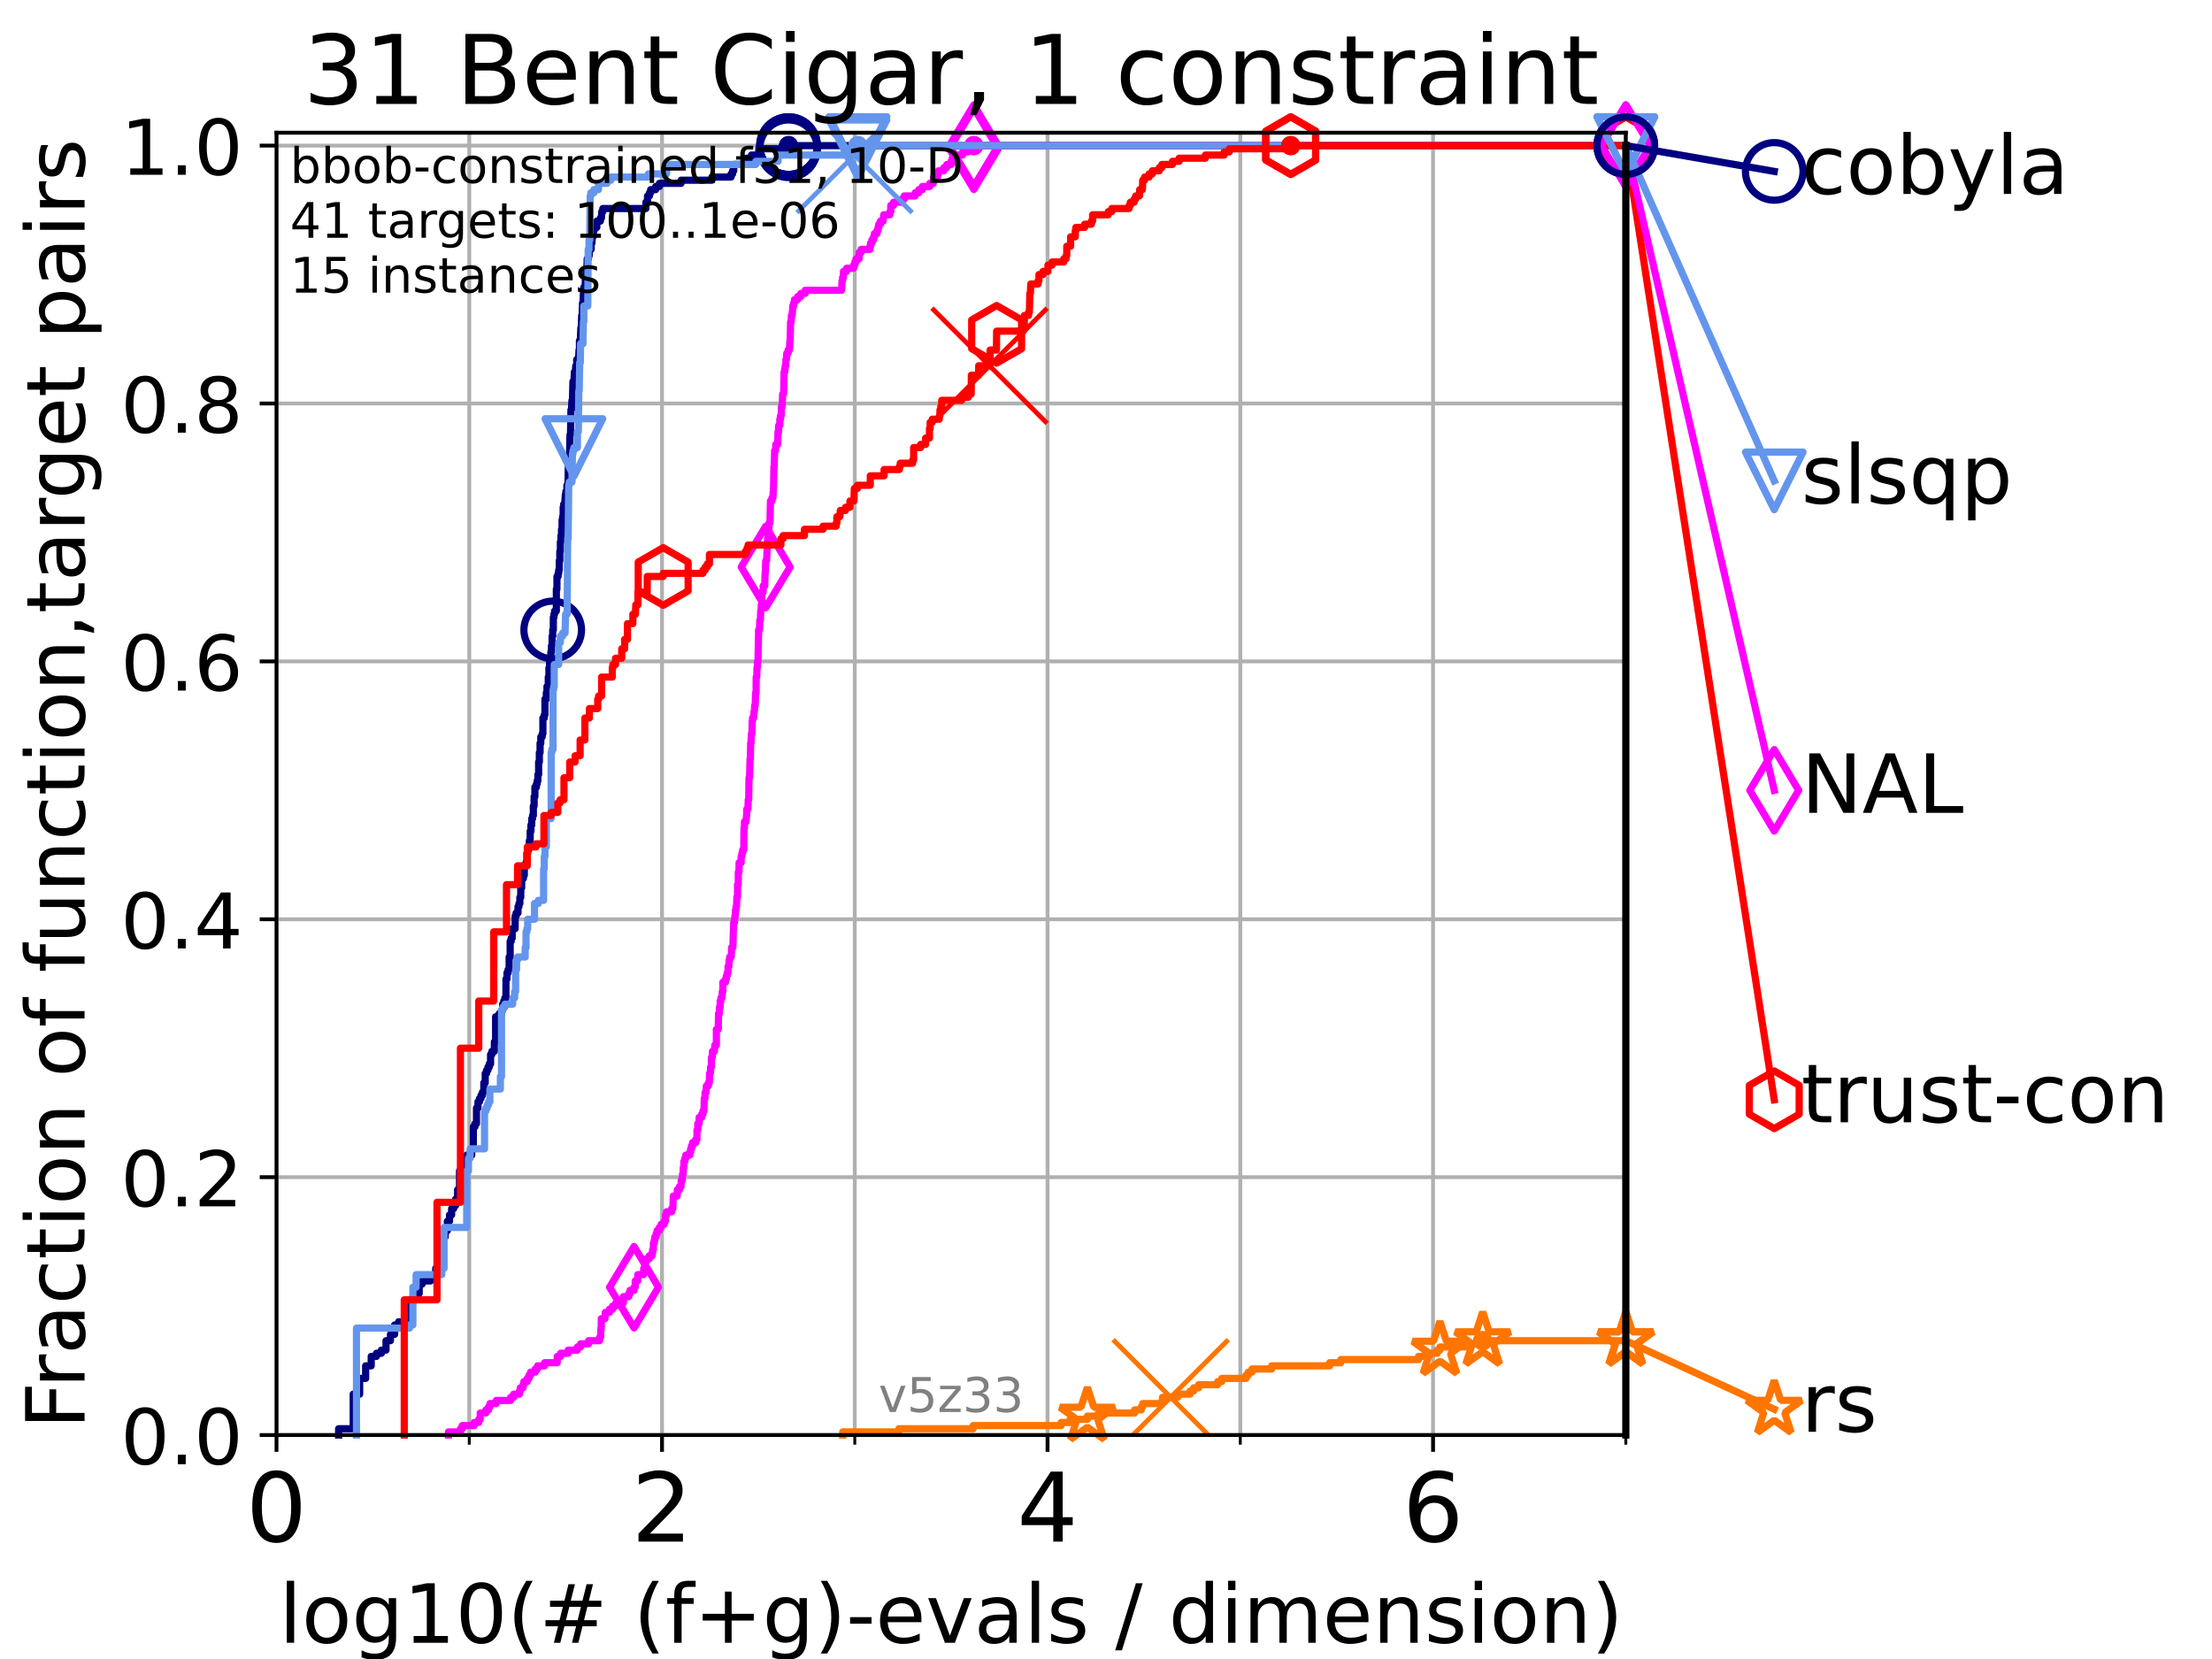 <?xml version="1.0" encoding="utf-8" standalone="no"?>
<!DOCTYPE svg PUBLIC "-//W3C//DTD SVG 1.1//EN"
  "http://www.w3.org/Graphics/SVG/1.1/DTD/svg11.dtd">
<!-- Created with matplotlib (https://matplotlib.org/) -->
<svg height="345.6pt" version="1.1" viewBox="0 0 460.8 345.6" width="460.8pt" xmlns="http://www.w3.org/2000/svg" xmlns:xlink="http://www.w3.org/1999/xlink">
 <defs>
  <style type="text/css">*{stroke-linecap:butt;stroke-linejoin:round;}</style>
 </defs>
 <g id="figure_1">
  <g id="patch_1">
   <path d="M 0 345.6 
L 460.8 345.6 
L 460.8 0 
L 0 0 
z
" style="fill:#ffffff;"/>
  </g>
  <g id="axes_1">
   <g id="patch_2">
    <path d="M 57.6 298.944 
L 338.688 298.944 
L 338.688 27.648 
L 57.6 27.648 
z
" style="fill:#ffffff;"/>
   </g>
   <g id="matplotlib.axis_1">
    <g id="xtick_1">
     <g id="line2d_1">
      <path clip-path="url(#p7bc648d85c)" d="M 57.6 298.944 
L 57.6 27.648 
" style="fill:none;stroke:#b0b0b0;stroke-linecap:square;stroke-width:0.8;"/>
     </g>
     <g id="line2d_2">
      <defs>
       <path d="M 0 0 
L 0 3.5 
" id="mbdba533227" style="stroke:#000000;stroke-width:0.8;"/>
      </defs>
      <g>
       <use style="stroke:#000000;stroke-width:0.8;" x="57.6" xlink:href="#mbdba533227" y="298.944"/>
      </g>
     </g>
     <g id="text_1">
      <!-- 0 -->
      <g transform="translate(51.237 321.141)scale(0.2 -0.2)">
       <defs>
        <path d="M 31.781 66.406 
Q 24.172 66.406 20.328 58.906 
Q 16.5 51.422 16.5 36.375 
Q 16.5 21.391 20.328 13.891 
Q 24.172 6.391 31.781 6.391 
Q 39.453 6.391 43.281 13.891 
Q 47.125 21.391 47.125 36.375 
Q 47.125 51.422 43.281 58.906 
Q 39.453 66.406 31.781 66.406 
z
M 31.781 74.219 
Q 44.047 74.219 50.516 64.516 
Q 56.984 54.828 56.984 36.375 
Q 56.984 17.969 50.516 8.266 
Q 44.047 -1.422 31.781 -1.422 
Q 19.531 -1.422 13.062 8.266 
Q 6.594 17.969 6.594 36.375 
Q 6.594 54.828 13.062 64.516 
Q 19.531 74.219 31.781 74.219 
z
" id="DejaVuSans-48"/>
       </defs>
       <use xlink:href="#DejaVuSans-48"/>
      </g>
     </g>
    </g>
    <g id="xtick_2">
     <g id="line2d_3">
      <path clip-path="url(#p7bc648d85c)" d="M 137.911 298.944 
L 137.911 27.648 
" style="fill:none;stroke:#b0b0b0;stroke-linecap:square;stroke-width:0.8;"/>
     </g>
     <g id="line2d_4">
      <g>
       <use style="stroke:#000000;stroke-width:0.8;" x="137.911" xlink:href="#mbdba533227" y="298.944"/>
      </g>
     </g>
     <g id="text_2">
      <!-- 2 -->
      <g transform="translate(131.548 321.141)scale(0.2 -0.2)">
       <defs>
        <path d="M 19.188 8.297 
L 53.609 8.297 
L 53.609 0 
L 7.328 0 
L 7.328 8.297 
Q 12.938 14.109 22.625 23.891 
Q 32.328 33.688 34.812 36.531 
Q 39.547 41.844 41.422 45.531 
Q 43.312 49.219 43.312 52.781 
Q 43.312 58.594 39.234 62.25 
Q 35.156 65.922 28.609 65.922 
Q 23.969 65.922 18.812 64.312 
Q 13.672 62.703 7.812 59.422 
L 7.812 69.391 
Q 13.766 71.781 18.938 73 
Q 24.125 74.219 28.422 74.219 
Q 39.75 74.219 46.484 68.547 
Q 53.219 62.891 53.219 53.422 
Q 53.219 48.922 51.531 44.891 
Q 49.859 40.875 45.406 35.406 
Q 44.188 33.984 37.641 27.219 
Q 31.109 20.453 19.188 8.297 
z
" id="DejaVuSans-50"/>
       </defs>
       <use xlink:href="#DejaVuSans-50"/>
      </g>
     </g>
    </g>
    <g id="xtick_3">
     <g id="line2d_5">
      <path clip-path="url(#p7bc648d85c)" d="M 218.222 298.944 
L 218.222 27.648 
" style="fill:none;stroke:#b0b0b0;stroke-linecap:square;stroke-width:0.8;"/>
     </g>
     <g id="line2d_6">
      <g>
       <use style="stroke:#000000;stroke-width:0.8;" x="218.222" xlink:href="#mbdba533227" y="298.944"/>
      </g>
     </g>
     <g id="text_3">
      <!-- 4 -->
      <g transform="translate(211.859 321.141)scale(0.2 -0.2)">
       <defs>
        <path d="M 37.797 64.312 
L 12.891 25.391 
L 37.797 25.391 
z
M 35.203 72.906 
L 47.609 72.906 
L 47.609 25.391 
L 58.016 25.391 
L 58.016 17.188 
L 47.609 17.188 
L 47.609 0 
L 37.797 0 
L 37.797 17.188 
L 4.891 17.188 
L 4.891 26.703 
z
" id="DejaVuSans-52"/>
       </defs>
       <use xlink:href="#DejaVuSans-52"/>
      </g>
     </g>
    </g>
    <g id="xtick_4">
     <g id="line2d_7">
      <path clip-path="url(#p7bc648d85c)" d="M 298.533 298.944 
L 298.533 27.648 
" style="fill:none;stroke:#b0b0b0;stroke-linecap:square;stroke-width:0.8;"/>
     </g>
     <g id="line2d_8">
      <g>
       <use style="stroke:#000000;stroke-width:0.8;" x="298.533" xlink:href="#mbdba533227" y="298.944"/>
      </g>
     </g>
     <g id="text_4">
      <!-- 6 -->
      <g transform="translate(292.17 321.141)scale(0.2 -0.2)">
       <defs>
        <path d="M 33.016 40.375 
Q 26.375 40.375 22.484 35.828 
Q 18.609 31.297 18.609 23.391 
Q 18.609 15.531 22.484 10.953 
Q 26.375 6.391 33.016 6.391 
Q 39.656 6.391 43.531 10.953 
Q 47.406 15.531 47.406 23.391 
Q 47.406 31.297 43.531 35.828 
Q 39.656 40.375 33.016 40.375 
z
M 52.594 71.297 
L 52.594 62.312 
Q 48.875 64.062 45.094 64.984 
Q 41.312 65.922 37.594 65.922 
Q 27.828 65.922 22.672 59.328 
Q 17.531 52.734 16.797 39.406 
Q 19.672 43.656 24.016 45.922 
Q 28.375 48.188 33.594 48.188 
Q 44.578 48.188 50.953 41.516 
Q 57.328 34.859 57.328 23.391 
Q 57.328 12.156 50.688 5.359 
Q 44.047 -1.422 33.016 -1.422 
Q 20.359 -1.422 13.672 8.266 
Q 6.984 17.969 6.984 36.375 
Q 6.984 53.656 15.188 63.938 
Q 23.391 74.219 37.203 74.219 
Q 40.922 74.219 44.703 73.484 
Q 48.484 72.75 52.594 71.297 
z
" id="DejaVuSans-54"/>
       </defs>
       <use xlink:href="#DejaVuSans-54"/>
      </g>
     </g>
    </g>
    <g id="xtick_5">
     <g id="line2d_9">
      <path clip-path="url(#p7bc648d85c)" d="M 97.755 298.944 
L 97.755 27.648 
" style="fill:none;stroke:#b0b0b0;stroke-linecap:square;stroke-width:0.8;"/>
     </g>
     <g id="line2d_10">
      <defs>
       <path d="M 0 0 
L 0 2 
" id="m64da2be542" style="stroke:#000000;stroke-width:0.6;"/>
      </defs>
      <g>
       <use style="stroke:#000000;stroke-width:0.6;" x="97.755" xlink:href="#m64da2be542" y="298.944"/>
      </g>
     </g>
    </g>
    <g id="xtick_6">
     <g id="line2d_11">
      <path clip-path="url(#p7bc648d85c)" d="M 178.066 298.944 
L 178.066 27.648 
" style="fill:none;stroke:#b0b0b0;stroke-linecap:square;stroke-width:0.8;"/>
     </g>
     <g id="line2d_12">
      <g>
       <use style="stroke:#000000;stroke-width:0.6;" x="178.066" xlink:href="#m64da2be542" y="298.944"/>
      </g>
     </g>
    </g>
    <g id="xtick_7">
     <g id="line2d_13">
      <path clip-path="url(#p7bc648d85c)" d="M 258.377 298.944 
L 258.377 27.648 
" style="fill:none;stroke:#b0b0b0;stroke-linecap:square;stroke-width:0.8;"/>
     </g>
     <g id="line2d_14">
      <g>
       <use style="stroke:#000000;stroke-width:0.6;" x="258.377" xlink:href="#m64da2be542" y="298.944"/>
      </g>
     </g>
    </g>
    <g id="xtick_8">
     <g id="line2d_15">
      <path clip-path="url(#p7bc648d85c)" d="M 338.688 298.944 
L 338.688 27.648 
" style="fill:none;stroke:#b0b0b0;stroke-linecap:square;stroke-width:0.8;"/>
     </g>
     <g id="line2d_16">
      <g>
       <use style="stroke:#000000;stroke-width:0.6;" x="338.688" xlink:href="#m64da2be542" y="298.944"/>
      </g>
     </g>
    </g>
    <g id="text_5">
     <!-- log10(# (f+g)-evals / dimension) -->
     <g transform="translate(58.145 342.218)scale(0.17 -0.17)">
      <defs>
       <path d="M 9.422 75.984 
L 18.406 75.984 
L 18.406 0 
L 9.422 0 
z
" id="DejaVuSans-108"/>
       <path d="M 30.609 48.391 
Q 23.391 48.391 19.188 42.75 
Q 14.984 37.109 14.984 27.297 
Q 14.984 17.484 19.156 11.844 
Q 23.344 6.203 30.609 6.203 
Q 37.797 6.203 41.984 11.859 
Q 46.188 17.531 46.188 27.297 
Q 46.188 37.016 41.984 42.703 
Q 37.797 48.391 30.609 48.391 
z
M 30.609 56 
Q 42.328 56 49.016 48.375 
Q 55.719 40.766 55.719 27.297 
Q 55.719 13.875 49.016 6.219 
Q 42.328 -1.422 30.609 -1.422 
Q 18.844 -1.422 12.172 6.219 
Q 5.516 13.875 5.516 27.297 
Q 5.516 40.766 12.172 48.375 
Q 18.844 56 30.609 56 
z
" id="DejaVuSans-111"/>
       <path d="M 45.406 27.984 
Q 45.406 37.75 41.375 43.109 
Q 37.359 48.484 30.078 48.484 
Q 22.859 48.484 18.828 43.109 
Q 14.797 37.75 14.797 27.984 
Q 14.797 18.266 18.828 12.891 
Q 22.859 7.516 30.078 7.516 
Q 37.359 7.516 41.375 12.891 
Q 45.406 18.266 45.406 27.984 
z
M 54.391 6.781 
Q 54.391 -7.172 48.188 -13.984 
Q 42 -20.797 29.203 -20.797 
Q 24.469 -20.797 20.266 -20.094 
Q 16.062 -19.391 12.109 -17.922 
L 12.109 -9.188 
Q 16.062 -11.328 19.922 -12.344 
Q 23.781 -13.375 27.781 -13.375 
Q 36.625 -13.375 41.016 -8.766 
Q 45.406 -4.156 45.406 5.172 
L 45.406 9.625 
Q 42.625 4.781 38.281 2.391 
Q 33.938 0 27.875 0 
Q 17.828 0 11.672 7.656 
Q 5.516 15.328 5.516 27.984 
Q 5.516 40.672 11.672 48.328 
Q 17.828 56 27.875 56 
Q 33.938 56 38.281 53.609 
Q 42.625 51.219 45.406 46.391 
L 45.406 54.688 
L 54.391 54.688 
z
" id="DejaVuSans-103"/>
       <path d="M 12.406 8.297 
L 28.516 8.297 
L 28.516 63.922 
L 10.984 60.406 
L 10.984 69.391 
L 28.422 72.906 
L 38.281 72.906 
L 38.281 8.297 
L 54.391 8.297 
L 54.391 0 
L 12.406 0 
z
" id="DejaVuSans-49"/>
       <path d="M 31 75.875 
Q 24.469 64.656 21.281 53.656 
Q 18.109 42.672 18.109 31.391 
Q 18.109 20.125 21.312 9.062 
Q 24.516 -2 31 -13.188 
L 23.188 -13.188 
Q 15.875 -1.703 12.234 9.375 
Q 8.594 20.453 8.594 31.391 
Q 8.594 42.281 12.203 53.312 
Q 15.828 64.359 23.188 75.875 
z
" id="DejaVuSans-40"/>
       <path d="M 51.125 44 
L 36.922 44 
L 32.812 27.688 
L 47.125 27.688 
z
M 43.797 71.781 
L 38.719 51.516 
L 52.984 51.516 
L 58.109 71.781 
L 65.922 71.781 
L 60.891 51.516 
L 76.125 51.516 
L 76.125 44 
L 58.984 44 
L 54.984 27.688 
L 70.516 27.688 
L 70.516 20.219 
L 53.078 20.219 
L 48 0 
L 40.188 0 
L 45.219 20.219 
L 30.906 20.219 
L 25.875 0 
L 18.016 0 
L 23.094 20.219 
L 7.719 20.219 
L 7.719 27.688 
L 24.906 27.688 
L 29 44 
L 13.281 44 
L 13.281 51.516 
L 30.906 51.516 
L 35.891 71.781 
z
" id="DejaVuSans-35"/>
       <path id="DejaVuSans-32"/>
       <path d="M 37.109 75.984 
L 37.109 68.5 
L 28.516 68.5 
Q 23.688 68.5 21.797 66.547 
Q 19.922 64.594 19.922 59.516 
L 19.922 54.688 
L 34.719 54.688 
L 34.719 47.703 
L 19.922 47.703 
L 19.922 0 
L 10.891 0 
L 10.891 47.703 
L 2.297 47.703 
L 2.297 54.688 
L 10.891 54.688 
L 10.891 58.5 
Q 10.891 67.625 15.141 71.797 
Q 19.391 75.984 28.609 75.984 
z
" id="DejaVuSans-102"/>
       <path d="M 46 62.703 
L 46 35.5 
L 73.188 35.5 
L 73.188 27.203 
L 46 27.203 
L 46 0 
L 37.797 0 
L 37.797 27.203 
L 10.594 27.203 
L 10.594 35.5 
L 37.797 35.5 
L 37.797 62.703 
z
" id="DejaVuSans-43"/>
       <path d="M 8.016 75.875 
L 15.828 75.875 
Q 23.141 64.359 26.781 53.312 
Q 30.422 42.281 30.422 31.391 
Q 30.422 20.453 26.781 9.375 
Q 23.141 -1.703 15.828 -13.188 
L 8.016 -13.188 
Q 14.5 -2 17.703 9.062 
Q 20.906 20.125 20.906 31.391 
Q 20.906 42.672 17.703 53.656 
Q 14.5 64.656 8.016 75.875 
z
" id="DejaVuSans-41"/>
       <path d="M 4.891 31.391 
L 31.203 31.391 
L 31.203 23.391 
L 4.891 23.391 
z
" id="DejaVuSans-45"/>
       <path d="M 56.203 29.594 
L 56.203 25.203 
L 14.891 25.203 
Q 15.484 15.922 20.484 11.062 
Q 25.484 6.203 34.422 6.203 
Q 39.594 6.203 44.453 7.469 
Q 49.312 8.734 54.109 11.281 
L 54.109 2.781 
Q 49.266 0.734 44.188 -0.344 
Q 39.109 -1.422 33.891 -1.422 
Q 20.797 -1.422 13.156 6.188 
Q 5.516 13.812 5.516 26.812 
Q 5.516 40.234 12.766 48.109 
Q 20.016 56 32.328 56 
Q 43.359 56 49.781 48.891 
Q 56.203 41.797 56.203 29.594 
z
M 47.219 32.234 
Q 47.125 39.594 43.094 43.984 
Q 39.062 48.391 32.422 48.391 
Q 24.906 48.391 20.391 44.141 
Q 15.875 39.891 15.188 32.172 
z
" id="DejaVuSans-101"/>
       <path d="M 2.984 54.688 
L 12.5 54.688 
L 29.594 8.797 
L 46.688 54.688 
L 56.203 54.688 
L 35.688 0 
L 23.484 0 
z
" id="DejaVuSans-118"/>
       <path d="M 34.281 27.484 
Q 23.391 27.484 19.188 25 
Q 14.984 22.516 14.984 16.5 
Q 14.984 11.719 18.141 8.906 
Q 21.297 6.109 26.703 6.109 
Q 34.188 6.109 38.703 11.406 
Q 43.219 16.703 43.219 25.484 
L 43.219 27.484 
z
M 52.203 31.203 
L 52.203 0 
L 43.219 0 
L 43.219 8.297 
Q 40.141 3.328 35.547 0.953 
Q 30.953 -1.422 24.312 -1.422 
Q 15.922 -1.422 10.953 3.297 
Q 6 8.016 6 15.922 
Q 6 25.141 12.172 29.828 
Q 18.359 34.516 30.609 34.516 
L 43.219 34.516 
L 43.219 35.406 
Q 43.219 41.609 39.141 45 
Q 35.062 48.391 27.688 48.391 
Q 23 48.391 18.547 47.266 
Q 14.109 46.141 10.016 43.891 
L 10.016 52.203 
Q 14.938 54.109 19.578 55.047 
Q 24.219 56 28.609 56 
Q 40.484 56 46.344 49.844 
Q 52.203 43.703 52.203 31.203 
z
" id="DejaVuSans-97"/>
       <path d="M 44.281 53.078 
L 44.281 44.578 
Q 40.484 46.531 36.375 47.5 
Q 32.281 48.484 27.875 48.484 
Q 21.188 48.484 17.844 46.438 
Q 14.5 44.391 14.5 40.281 
Q 14.5 37.156 16.891 35.375 
Q 19.281 33.594 26.516 31.984 
L 29.594 31.297 
Q 39.156 29.25 43.188 25.516 
Q 47.219 21.781 47.219 15.094 
Q 47.219 7.469 41.188 3.016 
Q 35.156 -1.422 24.609 -1.422 
Q 20.219 -1.422 15.453 -0.562 
Q 10.688 0.297 5.422 2 
L 5.422 11.281 
Q 10.406 8.688 15.234 7.391 
Q 20.062 6.109 24.812 6.109 
Q 31.156 6.109 34.562 8.281 
Q 37.984 10.453 37.984 14.406 
Q 37.984 18.062 35.516 20.016 
Q 33.062 21.969 24.703 23.781 
L 21.578 24.516 
Q 13.234 26.266 9.516 29.906 
Q 5.812 33.547 5.812 39.891 
Q 5.812 47.609 11.281 51.797 
Q 16.75 56 26.812 56 
Q 31.781 56 36.172 55.266 
Q 40.578 54.547 44.281 53.078 
z
" id="DejaVuSans-115"/>
       <path d="M 25.391 72.906 
L 33.688 72.906 
L 8.297 -9.281 
L 0 -9.281 
z
" id="DejaVuSans-47"/>
       <path d="M 45.406 46.391 
L 45.406 75.984 
L 54.391 75.984 
L 54.391 0 
L 45.406 0 
L 45.406 8.203 
Q 42.578 3.328 38.25 0.953 
Q 33.938 -1.422 27.875 -1.422 
Q 17.969 -1.422 11.734 6.484 
Q 5.516 14.406 5.516 27.297 
Q 5.516 40.188 11.734 48.094 
Q 17.969 56 27.875 56 
Q 33.938 56 38.25 53.625 
Q 42.578 51.266 45.406 46.391 
z
M 14.797 27.297 
Q 14.797 17.391 18.875 11.75 
Q 22.953 6.109 30.078 6.109 
Q 37.203 6.109 41.297 11.75 
Q 45.406 17.391 45.406 27.297 
Q 45.406 37.203 41.297 42.844 
Q 37.203 48.484 30.078 48.484 
Q 22.953 48.484 18.875 42.844 
Q 14.797 37.203 14.797 27.297 
z
" id="DejaVuSans-100"/>
       <path d="M 9.422 54.688 
L 18.406 54.688 
L 18.406 0 
L 9.422 0 
z
M 9.422 75.984 
L 18.406 75.984 
L 18.406 64.594 
L 9.422 64.594 
z
" id="DejaVuSans-105"/>
       <path d="M 52 44.188 
Q 55.375 50.25 60.062 53.125 
Q 64.75 56 71.094 56 
Q 79.641 56 84.281 50.016 
Q 88.922 44.047 88.922 33.016 
L 88.922 0 
L 79.891 0 
L 79.891 32.719 
Q 79.891 40.578 77.094 44.375 
Q 74.312 48.188 68.609 48.188 
Q 61.625 48.188 57.562 43.547 
Q 53.516 38.922 53.516 30.906 
L 53.516 0 
L 44.484 0 
L 44.484 32.719 
Q 44.484 40.625 41.703 44.406 
Q 38.922 48.188 33.109 48.188 
Q 26.219 48.188 22.156 43.531 
Q 18.109 38.875 18.109 30.906 
L 18.109 0 
L 9.078 0 
L 9.078 54.688 
L 18.109 54.688 
L 18.109 46.188 
Q 21.188 51.219 25.484 53.609 
Q 29.781 56 35.688 56 
Q 41.656 56 45.828 52.969 
Q 50 49.953 52 44.188 
z
" id="DejaVuSans-109"/>
       <path d="M 54.891 33.016 
L 54.891 0 
L 45.906 0 
L 45.906 32.719 
Q 45.906 40.484 42.875 44.328 
Q 39.844 48.188 33.797 48.188 
Q 26.516 48.188 22.312 43.547 
Q 18.109 38.922 18.109 30.906 
L 18.109 0 
L 9.078 0 
L 9.078 54.688 
L 18.109 54.688 
L 18.109 46.188 
Q 21.344 51.125 25.703 53.562 
Q 30.078 56 35.797 56 
Q 45.219 56 50.047 50.172 
Q 54.891 44.344 54.891 33.016 
z
" id="DejaVuSans-110"/>
      </defs>
      <use xlink:href="#DejaVuSans-108"/>
      <use x="27.783" xlink:href="#DejaVuSans-111"/>
      <use x="88.965" xlink:href="#DejaVuSans-103"/>
      <use x="152.441" xlink:href="#DejaVuSans-49"/>
      <use x="216.064" xlink:href="#DejaVuSans-48"/>
      <use x="279.688" xlink:href="#DejaVuSans-40"/>
      <use x="318.701" xlink:href="#DejaVuSans-35"/>
      <use x="402.49" xlink:href="#DejaVuSans-32"/>
      <use x="434.277" xlink:href="#DejaVuSans-40"/>
      <use x="473.291" xlink:href="#DejaVuSans-102"/>
      <use x="508.496" xlink:href="#DejaVuSans-43"/>
      <use x="592.285" xlink:href="#DejaVuSans-103"/>
      <use x="655.762" xlink:href="#DejaVuSans-41"/>
      <use x="694.775" xlink:href="#DejaVuSans-45"/>
      <use x="730.859" xlink:href="#DejaVuSans-101"/>
      <use x="792.383" xlink:href="#DejaVuSans-118"/>
      <use x="851.562" xlink:href="#DejaVuSans-97"/>
      <use x="912.842" xlink:href="#DejaVuSans-108"/>
      <use x="940.625" xlink:href="#DejaVuSans-115"/>
      <use x="992.725" xlink:href="#DejaVuSans-32"/>
      <use x="1024.512" xlink:href="#DejaVuSans-47"/>
      <use x="1058.203" xlink:href="#DejaVuSans-32"/>
      <use x="1089.99" xlink:href="#DejaVuSans-100"/>
      <use x="1153.467" xlink:href="#DejaVuSans-105"/>
      <use x="1181.25" xlink:href="#DejaVuSans-109"/>
      <use x="1278.662" xlink:href="#DejaVuSans-101"/>
      <use x="1340.186" xlink:href="#DejaVuSans-110"/>
      <use x="1403.564" xlink:href="#DejaVuSans-115"/>
      <use x="1455.664" xlink:href="#DejaVuSans-105"/>
      <use x="1483.447" xlink:href="#DejaVuSans-111"/>
      <use x="1544.629" xlink:href="#DejaVuSans-110"/>
      <use x="1608.008" xlink:href="#DejaVuSans-41"/>
     </g>
    </g>
   </g>
   <g id="matplotlib.axis_2">
    <g id="ytick_1">
     <g id="line2d_17">
      <path clip-path="url(#p7bc648d85c)" d="M 57.6 298.944 
L 338.688 298.944 
" style="fill:none;stroke:#b0b0b0;stroke-linecap:square;stroke-width:0.8;"/>
     </g>
     <g id="line2d_18">
      <defs>
       <path d="M 0 0 
L -3.5 0 
" id="m8a941aa500" style="stroke:#000000;stroke-width:0.8;"/>
      </defs>
      <g>
       <use style="stroke:#000000;stroke-width:0.8;" x="57.6" xlink:href="#m8a941aa500" y="298.944"/>
      </g>
     </g>
     <g id="text_6">
      <!-- 0.0 -->
      <g transform="translate(25.155 305.023)scale(0.16 -0.16)">
       <defs>
        <path d="M 10.688 12.406 
L 21 12.406 
L 21 0 
L 10.688 0 
z
" id="DejaVuSans-46"/>
       </defs>
       <use xlink:href="#DejaVuSans-48"/>
       <use x="63.623" xlink:href="#DejaVuSans-46"/>
       <use x="95.41" xlink:href="#DejaVuSans-48"/>
      </g>
     </g>
    </g>
    <g id="ytick_2">
     <g id="line2d_19">
      <path clip-path="url(#p7bc648d85c)" d="M 57.6 245.222 
L 338.688 245.222 
" style="fill:none;stroke:#b0b0b0;stroke-linecap:square;stroke-width:0.8;"/>
     </g>
     <g id="line2d_20">
      <g>
       <use style="stroke:#000000;stroke-width:0.8;" x="57.6" xlink:href="#m8a941aa500" y="245.222"/>
      </g>
     </g>
     <g id="text_7">
      <!-- 0.2 -->
      <g transform="translate(25.155 251.301)scale(0.16 -0.16)">
       <use xlink:href="#DejaVuSans-48"/>
       <use x="63.623" xlink:href="#DejaVuSans-46"/>
       <use x="95.41" xlink:href="#DejaVuSans-50"/>
      </g>
     </g>
    </g>
    <g id="ytick_3">
     <g id="line2d_21">
      <path clip-path="url(#p7bc648d85c)" d="M 57.6 191.5 
L 338.688 191.5 
" style="fill:none;stroke:#b0b0b0;stroke-linecap:square;stroke-width:0.8;"/>
     </g>
     <g id="line2d_22">
      <g>
       <use style="stroke:#000000;stroke-width:0.8;" x="57.6" xlink:href="#m8a941aa500" y="191.5"/>
      </g>
     </g>
     <g id="text_8">
      <!-- 0.4 -->
      <g transform="translate(25.155 197.579)scale(0.16 -0.16)">
       <use xlink:href="#DejaVuSans-48"/>
       <use x="63.623" xlink:href="#DejaVuSans-46"/>
       <use x="95.41" xlink:href="#DejaVuSans-52"/>
      </g>
     </g>
    </g>
    <g id="ytick_4">
     <g id="line2d_23">
      <path clip-path="url(#p7bc648d85c)" d="M 57.6 137.778 
L 338.688 137.778 
" style="fill:none;stroke:#b0b0b0;stroke-linecap:square;stroke-width:0.8;"/>
     </g>
     <g id="line2d_24">
      <g>
       <use style="stroke:#000000;stroke-width:0.8;" x="57.6" xlink:href="#m8a941aa500" y="137.778"/>
      </g>
     </g>
     <g id="text_9">
      <!-- 0.6 -->
      <g transform="translate(25.155 143.857)scale(0.16 -0.16)">
       <use xlink:href="#DejaVuSans-48"/>
       <use x="63.623" xlink:href="#DejaVuSans-46"/>
       <use x="95.41" xlink:href="#DejaVuSans-54"/>
      </g>
     </g>
    </g>
    <g id="ytick_5">
     <g id="line2d_25">
      <path clip-path="url(#p7bc648d85c)" d="M 57.6 84.056 
L 338.688 84.056 
" style="fill:none;stroke:#b0b0b0;stroke-linecap:square;stroke-width:0.8;"/>
     </g>
     <g id="line2d_26">
      <g>
       <use style="stroke:#000000;stroke-width:0.8;" x="57.6" xlink:href="#m8a941aa500" y="84.056"/>
      </g>
     </g>
     <g id="text_10">
      <!-- 0.8 -->
      <g transform="translate(25.155 90.135)scale(0.16 -0.16)">
       <defs>
        <path d="M 31.781 34.625 
Q 24.75 34.625 20.719 30.859 
Q 16.703 27.094 16.703 20.516 
Q 16.703 13.922 20.719 10.156 
Q 24.75 6.391 31.781 6.391 
Q 38.812 6.391 42.859 10.172 
Q 46.922 13.969 46.922 20.516 
Q 46.922 27.094 42.891 30.859 
Q 38.875 34.625 31.781 34.625 
z
M 21.922 38.812 
Q 15.578 40.375 12.031 44.719 
Q 8.5 49.078 8.5 55.328 
Q 8.5 64.062 14.719 69.141 
Q 20.953 74.219 31.781 74.219 
Q 42.672 74.219 48.875 69.141 
Q 55.078 64.062 55.078 55.328 
Q 55.078 49.078 51.531 44.719 
Q 48 40.375 41.703 38.812 
Q 48.828 37.156 52.797 32.312 
Q 56.781 27.484 56.781 20.516 
Q 56.781 9.906 50.312 4.234 
Q 43.844 -1.422 31.781 -1.422 
Q 19.734 -1.422 13.25 4.234 
Q 6.781 9.906 6.781 20.516 
Q 6.781 27.484 10.781 32.312 
Q 14.797 37.156 21.922 38.812 
z
M 18.312 54.391 
Q 18.312 48.734 21.844 45.562 
Q 25.391 42.391 31.781 42.391 
Q 38.141 42.391 41.719 45.562 
Q 45.312 48.734 45.312 54.391 
Q 45.312 60.062 41.719 63.234 
Q 38.141 66.406 31.781 66.406 
Q 25.391 66.406 21.844 63.234 
Q 18.312 60.062 18.312 54.391 
z
" id="DejaVuSans-56"/>
       </defs>
       <use xlink:href="#DejaVuSans-48"/>
       <use x="63.623" xlink:href="#DejaVuSans-46"/>
       <use x="95.41" xlink:href="#DejaVuSans-56"/>
      </g>
     </g>
    </g>
    <g id="ytick_6">
     <g id="line2d_27">
      <path clip-path="url(#p7bc648d85c)" d="M 57.6 30.334 
L 338.688 30.334 
" style="fill:none;stroke:#b0b0b0;stroke-linecap:square;stroke-width:0.8;"/>
     </g>
     <g id="line2d_28">
      <g>
       <use style="stroke:#000000;stroke-width:0.8;" x="57.6" xlink:href="#m8a941aa500" y="30.334"/>
      </g>
     </g>
     <g id="text_11">
      <!-- 1.0 -->
      <g transform="translate(25.155 36.413)scale(0.16 -0.16)">
       <use xlink:href="#DejaVuSans-49"/>
       <use x="63.623" xlink:href="#DejaVuSans-46"/>
       <use x="95.41" xlink:href="#DejaVuSans-48"/>
      </g>
     </g>
    </g>
    <g id="text_12">
     <!-- Fraction of function,target pairs -->
     <g transform="translate(17.62 297.681)rotate(-90)scale(0.17 -0.17)">
      <defs>
       <path d="M 9.812 72.906 
L 51.703 72.906 
L 51.703 64.594 
L 19.672 64.594 
L 19.672 43.109 
L 48.578 43.109 
L 48.578 34.812 
L 19.672 34.812 
L 19.672 0 
L 9.812 0 
z
" id="DejaVuSans-70"/>
       <path d="M 41.109 46.297 
Q 39.594 47.172 37.812 47.578 
Q 36.031 48 33.891 48 
Q 26.266 48 22.188 43.047 
Q 18.109 38.094 18.109 28.812 
L 18.109 0 
L 9.078 0 
L 9.078 54.688 
L 18.109 54.688 
L 18.109 46.188 
Q 20.953 51.172 25.484 53.578 
Q 30.031 56 36.531 56 
Q 37.453 56 38.578 55.875 
Q 39.703 55.766 41.062 55.516 
z
" id="DejaVuSans-114"/>
       <path d="M 48.781 52.594 
L 48.781 44.188 
Q 44.969 46.297 41.141 47.344 
Q 37.312 48.391 33.406 48.391 
Q 24.656 48.391 19.812 42.844 
Q 14.984 37.312 14.984 27.297 
Q 14.984 17.281 19.812 11.734 
Q 24.656 6.203 33.406 6.203 
Q 37.312 6.203 41.141 7.25 
Q 44.969 8.297 48.781 10.406 
L 48.781 2.094 
Q 45.016 0.344 40.984 -0.531 
Q 36.969 -1.422 32.422 -1.422 
Q 20.062 -1.422 12.781 6.344 
Q 5.516 14.109 5.516 27.297 
Q 5.516 40.672 12.859 48.328 
Q 20.219 56 33.016 56 
Q 37.156 56 41.109 55.141 
Q 45.062 54.297 48.781 52.594 
z
" id="DejaVuSans-99"/>
       <path d="M 18.312 70.219 
L 18.312 54.688 
L 36.812 54.688 
L 36.812 47.703 
L 18.312 47.703 
L 18.312 18.016 
Q 18.312 11.328 20.141 9.422 
Q 21.969 7.516 27.594 7.516 
L 36.812 7.516 
L 36.812 0 
L 27.594 0 
Q 17.188 0 13.234 3.875 
Q 9.281 7.766 9.281 18.016 
L 9.281 47.703 
L 2.688 47.703 
L 2.688 54.688 
L 9.281 54.688 
L 9.281 70.219 
z
" id="DejaVuSans-116"/>
       <path d="M 8.5 21.578 
L 8.5 54.688 
L 17.484 54.688 
L 17.484 21.922 
Q 17.484 14.156 20.5 10.266 
Q 23.531 6.391 29.594 6.391 
Q 36.859 6.391 41.078 11.031 
Q 45.312 15.672 45.312 23.688 
L 45.312 54.688 
L 54.297 54.688 
L 54.297 0 
L 45.312 0 
L 45.312 8.406 
Q 42.047 3.422 37.719 1 
Q 33.406 -1.422 27.688 -1.422 
Q 18.266 -1.422 13.375 4.438 
Q 8.5 10.297 8.5 21.578 
z
M 31.109 56 
z
" id="DejaVuSans-117"/>
       <path d="M 11.719 12.406 
L 22.016 12.406 
L 22.016 4 
L 14.016 -11.625 
L 7.719 -11.625 
L 11.719 4 
z
" id="DejaVuSans-44"/>
       <path d="M 18.109 8.203 
L 18.109 -20.797 
L 9.078 -20.797 
L 9.078 54.688 
L 18.109 54.688 
L 18.109 46.391 
Q 20.953 51.266 25.266 53.625 
Q 29.594 56 35.594 56 
Q 45.562 56 51.781 48.094 
Q 58.016 40.188 58.016 27.297 
Q 58.016 14.406 51.781 6.484 
Q 45.562 -1.422 35.594 -1.422 
Q 29.594 -1.422 25.266 0.953 
Q 20.953 3.328 18.109 8.203 
z
M 48.688 27.297 
Q 48.688 37.203 44.609 42.844 
Q 40.531 48.484 33.406 48.484 
Q 26.266 48.484 22.188 42.844 
Q 18.109 37.203 18.109 27.297 
Q 18.109 17.391 22.188 11.75 
Q 26.266 6.109 33.406 6.109 
Q 40.531 6.109 44.609 11.75 
Q 48.688 17.391 48.688 27.297 
z
" id="DejaVuSans-112"/>
      </defs>
      <use xlink:href="#DejaVuSans-70"/>
      <use x="50.27" xlink:href="#DejaVuSans-114"/>
      <use x="91.383" xlink:href="#DejaVuSans-97"/>
      <use x="152.662" xlink:href="#DejaVuSans-99"/>
      <use x="207.643" xlink:href="#DejaVuSans-116"/>
      <use x="246.852" xlink:href="#DejaVuSans-105"/>
      <use x="274.635" xlink:href="#DejaVuSans-111"/>
      <use x="335.816" xlink:href="#DejaVuSans-110"/>
      <use x="399.195" xlink:href="#DejaVuSans-32"/>
      <use x="430.982" xlink:href="#DejaVuSans-111"/>
      <use x="492.164" xlink:href="#DejaVuSans-102"/>
      <use x="527.369" xlink:href="#DejaVuSans-32"/>
      <use x="559.156" xlink:href="#DejaVuSans-102"/>
      <use x="594.361" xlink:href="#DejaVuSans-117"/>
      <use x="657.74" xlink:href="#DejaVuSans-110"/>
      <use x="721.119" xlink:href="#DejaVuSans-99"/>
      <use x="776.1" xlink:href="#DejaVuSans-116"/>
      <use x="815.309" xlink:href="#DejaVuSans-105"/>
      <use x="843.092" xlink:href="#DejaVuSans-111"/>
      <use x="904.273" xlink:href="#DejaVuSans-110"/>
      <use x="967.652" xlink:href="#DejaVuSans-44"/>
      <use x="999.439" xlink:href="#DejaVuSans-116"/>
      <use x="1038.648" xlink:href="#DejaVuSans-97"/>
      <use x="1099.928" xlink:href="#DejaVuSans-114"/>
      <use x="1139.291" xlink:href="#DejaVuSans-103"/>
      <use x="1202.768" xlink:href="#DejaVuSans-101"/>
      <use x="1264.291" xlink:href="#DejaVuSans-116"/>
      <use x="1303.5" xlink:href="#DejaVuSans-32"/>
      <use x="1335.287" xlink:href="#DejaVuSans-112"/>
      <use x="1398.764" xlink:href="#DejaVuSans-97"/>
      <use x="1460.043" xlink:href="#DejaVuSans-105"/>
      <use x="1487.826" xlink:href="#DejaVuSans-114"/>
      <use x="1528.939" xlink:href="#DejaVuSans-115"/>
     </g>
    </g>
   </g>
   <g id="line2d_29">
    <defs>
     <path d="M 0 1.5 
C 0.398 1.5 0.779 1.342 1.061 1.061 
C 1.342 0.779 1.5 0.398 1.5 0 
C 1.5 -0.398 1.342 -0.779 1.061 -1.061 
C 0.779 -1.342 0.398 -1.5 0 -1.5 
C -0.398 -1.5 -0.779 -1.342 -1.061 -1.061 
C -1.342 -0.779 -1.5 -0.398 -1.5 0 
C -1.5 0.398 -1.342 0.779 -1.061 1.061 
C -0.779 1.342 -0.398 1.5 0 1.5 
z
" id="m2304633796" style="stroke:#000080;"/>
    </defs>
    <g>
     <use style="fill:#000080;stroke:#000080;" x="164.268" xlink:href="#m2304633796" y="30.334"/>
     <use style="fill:#000080;stroke:#000080;" x="164.268" xlink:href="#m2304633796" y="30.334"/>
    </g>
   </g>
   <g id="line2d_30">
    <path d="M 70.539 298.944 
L 70.539 297.634 
L 73.579 297.634 
L 73.579 290.427 
L 74.922 290.427 
L 74.922 287.151 
L 76.168 287.151 
L 76.168 284.531 
L 77.331 284.531 
L 77.331 282.565 
L 78.421 282.565 
L 78.421 281.91 
L 79.447 281.91 
L 79.447 281.255 
L 80.416 281.255 
L 80.416 279.29 
L 81.334 279.29 
L 81.334 277.979 
L 82.207 277.979 
L 82.207 276.014 
L 83.037 276.014 
L 83.037 275.359 
L 84.588 275.359 
L 84.588 273.393 
L 85.315 273.393 
L 85.315 271.428 
L 86.013 271.428 
L 86.013 270.118 
L 86.684 270.118 
L 86.684 269.462 
L 87.33 269.462 
L 87.33 267.497 
L 87.952 267.497 
L 87.952 266.842 
L 89.698 266.842 
L 89.698 266.187 
L 90.243 266.187 
L 90.243 265.532 
L 90.771 265.532 
L 90.771 264.221 
L 91.284 264.221 
L 91.284 259.635 
L 91.783 259.635 
L 91.783 258.325 
L 92.267 258.325 
L 92.267 257.67 
L 92.738 257.67 
L 92.738 256.36 
L 93.197 256.36 
L 93.197 254.394 
L 93.645 254.394 
L 93.645 253.084 
L 94.081 253.084 
L 94.081 251.773 
L 94.506 251.773 
L 94.506 251.118 
L 94.921 251.118 
L 94.921 249.808 
L 95.327 249.808 
L 95.327 247.843 
L 95.723 247.843 
L 95.723 243.912 
L 96.111 243.912 
L 96.111 243.257 
L 96.49 243.257 
L 96.49 242.601 
L 96.861 242.601 
L 96.861 241.291 
L 97.224 241.291 
L 97.224 240.636 
L 98.271 240.636 
L 98.271 239.326 
L 98.606 239.326 
L 98.606 234.74 
L 98.935 234.74 
L 98.935 234.085 
L 99.258 234.085 
L 99.258 230.809 
L 99.575 230.809 
L 99.575 229.499 
L 99.887 229.499 
L 99.887 228.843 
L 100.193 228.843 
L 100.193 228.188 
L 100.493 228.188 
L 100.493 227.533 
L 100.789 227.533 
L 100.789 225.568 
L 101.08 225.568 
L 101.08 223.602 
L 101.366 223.602 
L 101.366 222.947 
L 101.647 222.947 
L 101.647 222.292 
L 101.924 222.292 
L 101.924 221.637 
L 102.196 221.637 
L 102.196 219.671 
L 102.465 219.671 
L 102.465 219.016 
L 102.989 219.016 
L 102.989 217.051 
L 103.246 217.051 
L 103.246 211.81 
L 103.993 211.81 
L 103.993 211.154 
L 104.474 211.154 
L 104.474 210.499 
L 104.71 210.499 
L 104.71 209.189 
L 104.942 209.189 
L 104.942 208.534 
L 105.172 208.534 
L 105.172 207.879 
L 105.398 207.879 
L 105.398 203.948 
L 105.622 203.948 
L 105.622 202.638 
L 105.843 202.638 
L 105.843 201.982 
L 106.061 201.982 
L 106.061 199.362 
L 106.276 199.362 
L 106.276 196.086 
L 106.489 196.086 
L 106.489 195.431 
L 106.699 195.431 
L 106.699 193.465 
L 107.314 193.465 
L 107.314 190.845 
L 107.515 190.845 
L 107.515 190.19 
L 107.909 190.19 
L 107.909 188.879 
L 108.103 188.879 
L 108.103 188.224 
L 108.294 188.224 
L 108.294 186.914 
L 108.484 186.914 
L 108.484 184.949 
L 108.671 184.949 
L 108.671 182.983 
L 109.04 182.983 
L 109.04 182.328 
L 109.222 182.328 
L 109.222 180.363 
L 109.58 180.363 
L 109.58 179.707 
L 109.756 179.707 
L 109.756 177.742 
L 109.93 177.742 
L 109.93 177.087 
L 110.103 177.087 
L 110.103 176.432 
L 110.274 176.432 
L 110.274 175.121 
L 110.443 175.121 
L 110.443 173.156 
L 110.611 173.156 
L 110.611 171.846 
L 110.777 171.846 
L 110.777 170.535 
L 110.942 170.535 
L 110.942 169.88 
L 111.105 169.88 
L 111.105 167.915 
L 111.266 167.915 
L 111.266 165.949 
L 111.426 165.949 
L 111.426 163.984 
L 111.742 163.984 
L 111.742 163.329 
L 111.897 163.329 
L 111.897 162.674 
L 112.052 162.674 
L 112.052 161.363 
L 112.205 161.363 
L 112.205 158.743 
L 112.356 158.743 
L 112.356 156.777 
L 112.507 156.777 
L 112.507 154.812 
L 112.656 154.812 
L 112.656 153.502 
L 112.95 153.502 
L 112.95 152.846 
L 113.095 152.846 
L 113.095 149.571 
L 113.383 149.571 
L 113.383 148.916 
L 113.524 148.916 
L 113.524 145.64 
L 113.804 145.64 
L 113.804 144.33 
L 113.943 144.33 
L 113.943 143.019 
L 114.216 143.019 
L 114.216 141.054 
L 114.352 141.054 
L 114.352 139.088 
L 114.486 139.088 
L 114.486 137.778 
L 114.619 137.778 
L 114.619 137.123 
L 114.751 137.123 
L 114.751 135.813 
L 114.882 135.813 
L 114.882 134.502 
L 115.012 134.502 
L 115.012 132.537 
L 115.141 132.537 
L 115.141 131.227 
L 115.27 131.227 
L 115.27 128.606 
L 115.397 128.606 
L 115.397 127.951 
L 115.523 127.951 
L 115.523 127.296 
L 115.897 127.296 
L 115.897 122.71 
L 116.02 122.71 
L 116.02 120.089 
L 116.263 120.089 
L 116.263 119.434 
L 116.383 119.434 
L 116.383 118.779 
L 116.503 118.779 
L 116.503 116.813 
L 116.621 116.813 
L 116.621 114.848 
L 116.739 114.848 
L 116.739 112.883 
L 116.856 112.883 
L 116.856 111.572 
L 116.972 111.572 
L 116.972 110.262 
L 117.088 110.262 
L 117.088 108.296 
L 117.203 108.296 
L 117.203 107.641 
L 117.317 107.641 
L 117.317 105.676 
L 117.43 105.676 
L 117.43 105.021 
L 117.654 105.021 
L 117.765 103.055 
L 117.876 103.055 
L 117.876 102.4 
L 118.094 102.4 
L 118.094 101.09 
L 118.31 101.09 
L 118.417 95.849 
L 118.629 95.849 
L 118.734 90.608 
L 118.839 90.608 
L 118.943 85.366 
L 119.046 85.366 
L 119.148 83.401 
L 119.25 83.401 
L 119.352 79.47 
L 119.553 79.47 
L 119.652 77.505 
L 119.85 77.505 
L 119.948 76.194 
L 120.142 76.194 
L 120.142 74.884 
L 120.525 74.884 
L 120.619 72.919 
L 120.713 72.919 
L 120.713 70.953 
L 120.899 70.953 
L 120.991 68.333 
L 121.083 68.333 
L 121.174 65.712 
L 121.265 65.712 
L 121.355 63.091 
L 121.445 63.091 
L 121.535 61.126 
L 121.624 61.126 
L 121.624 59.816 
L 121.888 59.816 
L 121.975 57.195 
L 122.062 57.195 
L 122.062 56.54 
L 122.234 56.54 
L 122.319 53.919 
L 122.573 53.919 
L 122.573 53.264 
L 122.741 53.264 
L 122.741 51.954 
L 123.152 51.954 
L 123.152 50.644 
L 123.314 50.644 
L 123.394 49.333 
L 123.554 49.333 
L 123.633 48.023 
L 123.791 48.023 
L 123.791 47.368 
L 124.331 47.368 
L 124.331 46.058 
L 125.075 46.058 
L 125.075 45.402 
L 125.292 45.402 
L 125.363 44.092 
L 125.577 44.092 
L 125.577 43.437 
L 134.556 43.437 
L 134.556 42.127 
L 134.891 42.127 
L 134.891 40.816 
L 135.301 40.816 
L 135.301 40.161 
L 135.542 40.161 
L 135.542 39.506 
L 136.589 39.506 
L 136.589 38.851 
L 137.362 38.851 
L 137.362 38.196 
L 141.872 38.196 
L 141.872 37.541 
L 148.306 37.541 
L 148.306 36.886 
L 152.292 36.886 
L 152.292 36.23 
L 152.61 36.23 
L 152.61 35.575 
L 152.848 35.575 
L 152.848 34.265 
L 155.368 34.265 
L 155.368 33.61 
L 155.533 33.61 
L 155.533 32.955 
L 156.545 32.955 
L 156.545 32.3 
L 158.004 32.3 
L 158.081 30.989 
L 164.268 30.989 
L 164.268 30.334 
L 338.688 30.334 
L 338.688 30.334 
" style="fill:none;stroke:#000080;stroke-linecap:square;stroke-width:1.5;"/>
   </g>
   <g id="line2d_31">
    <defs>
     <path d="M 0 6 
C 1.591 6 3.117 5.368 4.243 4.243 
C 5.368 3.117 6 1.591 6 0 
C 6 -1.591 5.368 -3.117 4.243 -4.243 
C 3.117 -5.368 1.591 -6 0 -6 
C -1.591 -6 -3.117 -5.368 -4.243 -4.243 
C -5.368 -3.117 -6 -1.591 -6 0 
C -6 1.591 -5.368 3.117 -4.243 4.243 
C -3.117 5.368 -1.591 6 0 6 
z
" id="m59d875d341" style="stroke:#000080;stroke-width:1.5;"/>
    </defs>
    <g>
     <use style="fill-opacity:0;stroke:#000080;stroke-width:1.5;" x="115.141" xlink:href="#m59d875d341" y="131.227"/>
     <use style="fill-opacity:0;stroke:#000080;stroke-width:1.5;" x="164.268" xlink:href="#m59d875d341" y="30.989"/>
     <use style="fill-opacity:0;stroke:#000080;stroke-width:1.5;" x="164.268" xlink:href="#m59d875d341" y="30.334"/>
     <use style="fill-opacity:0;stroke:#000080;stroke-width:1.5;" x="164.268" xlink:href="#m59d875d341" y="30.334"/>
     <use style="fill-opacity:0;stroke:#000080;stroke-width:1.5;" x="338.688" xlink:href="#m59d875d341" y="30.334"/>
    </g>
   </g>
   <g id="line2d_32">
    <path style="fill:none;stroke:#000080;stroke-linecap:square;stroke-width:1.5;"/>
    <g/>
   </g>
   <g id="line2d_33">
    <defs>
     <path d="M 0 1.5 
C 0.398 1.5 0.779 1.342 1.061 1.061 
C 1.342 0.779 1.5 0.398 1.5 0 
C 1.5 -0.398 1.342 -0.779 1.061 -1.061 
C 0.779 -1.342 0.398 -1.5 0 -1.5 
C -0.398 -1.5 -0.779 -1.342 -1.061 -1.061 
C -1.342 -0.779 -1.5 -0.398 -1.5 0 
C -1.5 0.398 -1.342 0.779 -1.061 1.061 
C -0.779 1.342 -0.398 1.5 0 1.5 
z
" id="mead6f43fb8" style="stroke:#ff00ff;"/>
    </defs>
    <g>
     <use style="fill:#ff00ff;stroke:#ff00ff;" x="202.864" xlink:href="#mead6f43fb8" y="30.334"/>
     <use style="fill:#ff00ff;stroke:#ff00ff;" x="202.864" xlink:href="#mead6f43fb8" y="30.334"/>
    </g>
   </g>
   <g id="line2d_34">
    <path d="M 93.422 298.944 
L 93.422 298.289 
L 95.918 298.289 
L 95.918 297.634 
L 96.301 297.634 
L 96.301 296.979 
L 98.772 296.979 
L 98.772 296.323 
L 99.732 296.323 
L 99.732 295.668 
L 100.04 295.668 
L 100.04 294.358 
L 101.223 294.358 
L 101.223 293.703 
L 101.786 293.703 
L 101.786 293.048 
L 102.06 293.048 
L 102.06 292.393 
L 103.372 292.393 
L 103.372 291.737 
L 106.383 291.737 
L 106.383 291.082 
L 107.009 291.082 
L 107.009 290.427 
L 108.199 290.427 
L 108.199 289.772 
L 108.389 289.772 
L 108.389 289.117 
L 108.949 289.117 
L 108.949 288.462 
L 109.132 288.462 
L 109.132 287.807 
L 109.843 287.807 
L 109.843 287.151 
L 110.189 287.151 
L 110.189 286.496 
L 110.527 286.496 
L 110.527 285.841 
L 111.506 285.841 
L 111.506 285.186 
L 111.975 285.186 
L 111.975 284.531 
L 113.454 284.531 
L 113.454 283.876 
L 116.081 283.876 
L 116.081 282.565 
L 116.798 282.565 
L 116.798 281.91 
L 118.364 281.91 
L 118.364 281.255 
L 120.287 281.255 
L 120.287 280.6 
L 120.945 280.6 
L 120.945 279.945 
L 122.615 279.945 
L 122.615 279.29 
L 124.892 279.29 
L 124.892 278.634 
L 125.111 278.634 
L 125.183 276.669 
L 125.256 276.669 
L 125.256 274.704 
L 126.031 274.704 
L 126.1 273.393 
L 126.97 273.393 
L 126.97 272.738 
L 127.611 272.738 
L 127.611 272.083 
L 128.291 272.083 
L 128.291 271.428 
L 129.853 271.428 
L 129.853 270.118 
L 130.979 270.118 
L 130.979 269.462 
L 131.236 269.462 
L 131.236 268.807 
L 132.085 268.807 
L 132.085 268.152 
L 132.327 268.152 
L 132.327 266.842 
L 132.847 266.842 
L 132.847 265.532 
L 134.063 265.532 
L 134.106 264.221 
L 134.322 264.221 
L 134.322 262.911 
L 134.577 262.911 
L 134.577 262.256 
L 135.24 262.256 
L 135.24 261.601 
L 135.839 261.601 
L 135.839 260.946 
L 135.957 260.946 
L 135.957 260.29 
L 136.112 260.29 
L 136.112 258.98 
L 136.304 258.98 
L 136.304 258.325 
L 136.419 258.325 
L 136.419 257.67 
L 136.683 257.67 
L 136.683 257.015 
L 136.869 257.015 
L 136.869 256.36 
L 137.344 256.36 
L 137.344 255.704 
L 137.736 255.704 
L 137.736 255.049 
L 138.358 255.049 
L 138.358 254.394 
L 138.628 254.394 
L 138.628 253.084 
L 138.861 253.084 
L 138.861 252.429 
L 139.918 252.429 
L 139.918 251.773 
L 140.165 251.773 
L 140.257 249.153 
L 141.061 249.153 
L 141.09 247.843 
L 141.549 247.843 
L 141.549 247.187 
L 141.858 247.187 
L 141.914 245.877 
L 142.134 245.877 
L 142.189 244.567 
L 142.325 244.567 
L 142.325 243.257 
L 142.459 243.257 
L 142.459 241.946 
L 142.673 241.946 
L 142.673 241.291 
L 142.858 241.291 
L 142.858 240.636 
L 143.704 240.636 
L 143.704 239.981 
L 143.878 239.981 
L 143.878 239.326 
L 144.051 239.326 
L 144.051 238.671 
L 144.294 238.671 
L 144.294 238.015 
L 144.935 238.015 
L 144.935 237.36 
L 145.19 237.36 
L 145.19 235.395 
L 145.35 235.395 
L 145.35 234.085 
L 145.643 234.085 
L 145.643 232.774 
L 146.173 232.774 
L 146.173 232.119 
L 146.431 232.119 
L 146.431 231.464 
L 146.644 231.464 
L 146.707 228.843 
L 146.854 228.843 
L 146.875 227.533 
L 147.103 227.533 
L 147.144 226.223 
L 147.55 226.223 
L 147.55 225.568 
L 147.77 225.568 
L 147.809 223.602 
L 147.986 223.602 
L 148.025 222.292 
L 148.2 222.292 
L 148.2 220.326 
L 148.373 220.326 
L 148.412 219.016 
L 148.827 219.016 
L 148.901 217.706 
L 149.232 217.706 
L 149.232 214.43 
L 149.629 214.43 
L 149.682 211.154 
L 149.859 211.154 
L 149.859 209.844 
L 150.016 209.844 
L 150.016 208.534 
L 150.19 208.534 
L 150.19 207.879 
L 150.395 207.879 
L 150.463 206.568 
L 150.582 206.568 
L 150.582 204.603 
L 151.13 204.603 
L 151.13 203.948 
L 151.309 203.948 
L 151.309 203.293 
L 151.486 203.293 
L 151.486 202.638 
L 151.661 202.638 
L 151.661 201.327 
L 151.835 201.327 
L 151.882 200.017 
L 152.006 200.017 
L 152.006 199.362 
L 152.33 199.362 
L 152.406 197.396 
L 152.677 197.396 
L 152.782 193.465 
L 152.811 193.465 
L 152.841 192.155 
L 153.003 192.155 
L 153.091 190.845 
L 153.178 190.845 
L 153.222 189.535 
L 153.323 189.535 
L 153.323 188.879 
L 153.438 188.879 
L 153.495 186.914 
L 153.637 186.914 
L 153.637 184.293 
L 153.792 184.293 
L 153.806 181.673 
L 153.946 181.673 
L 153.96 179.707 
L 154.399 179.707 
L 154.399 178.397 
L 154.547 178.397 
L 154.547 177.742 
L 154.695 177.742 
L 154.695 177.087 
L 154.933 177.087 
L 154.985 172.501 
L 155.077 172.501 
L 155.077 171.191 
L 155.412 171.191 
L 155.514 169.88 
L 155.552 169.88 
L 155.552 168.57 
L 155.817 168.57 
L 155.867 166.604 
L 155.966 166.604 
L 156.028 162.018 
L 156.139 162.018 
L 156.249 158.088 
L 156.322 158.088 
L 156.37 154.812 
L 156.443 154.812 
L 156.539 152.846 
L 156.634 152.846 
L 156.706 150.226 
L 156.765 150.226 
L 156.765 149.571 
L 156.988 149.571 
L 157.081 148.26 
L 157.151 148.26 
L 157.209 146.95 
L 157.324 146.95 
L 157.404 144.33 
L 157.506 144.33 
L 157.529 141.054 
L 157.653 141.054 
L 157.687 139.088 
L 157.776 139.088 
L 157.787 137.778 
L 157.899 137.778 
L 158.009 132.537 
L 158.02 132.537 
L 158.02 131.227 
L 158.217 131.227 
L 158.261 129.261 
L 158.401 129.261 
L 158.466 127.296 
L 158.541 127.296 
L 158.594 125.985 
L 158.711 125.985 
L 158.732 123.365 
L 158.973 123.365 
L 158.984 122.055 
L 159.304 122.055 
L 159.385 119.434 
L 159.416 119.434 
L 159.517 116.813 
L 159.698 116.813 
L 159.808 114.193 
L 159.858 114.193 
L 159.897 112.227 
L 159.976 112.227 
L 159.976 110.917 
L 160.181 110.917 
L 160.191 108.952 
L 160.394 108.952 
L 160.5 104.366 
L 160.812 104.366 
L 160.812 103.71 
L 161.017 103.71 
L 161.11 101.745 
L 161.137 101.745 
L 161.22 97.159 
L 161.284 97.159 
L 161.366 93.883 
L 161.556 93.883 
L 161.609 92.573 
L 162.008 92.573 
L 162.069 89.952 
L 162.2 89.952 
L 162.2 88.642 
L 162.449 88.642 
L 162.449 87.332 
L 162.577 87.332 
L 162.577 86.677 
L 162.729 86.677 
L 162.788 84.711 
L 162.946 84.711 
L 163.037 82.091 
L 163.234 82.091 
L 163.34 77.505 
L 163.461 77.505 
L 163.461 76.849 
L 163.574 76.849 
L 163.574 76.194 
L 163.693 76.194 
L 163.717 74.884 
L 163.836 74.884 
L 163.899 73.574 
L 164.18 73.574 
L 164.18 72.919 
L 164.448 72.919 
L 164.547 70.953 
L 164.6 70.953 
L 164.698 67.022 
L 164.84 67.022 
L 164.855 65.712 
L 165.01 65.712 
L 165.106 64.402 
L 165.135 64.402 
L 165.135 63.747 
L 165.346 63.747 
L 165.346 63.091 
L 165.49 63.091 
L 165.49 62.436 
L 166.152 62.436 
L 166.152 61.781 
L 166.829 61.781 
L 166.829 61.126 
L 167.742 61.126 
L 167.742 60.471 
L 175.31 60.471 
L 175.412 58.505 
L 175.521 58.505 
L 175.521 57.85 
L 175.698 57.85 
L 175.706 56.54 
L 176.349 56.54 
L 176.349 55.885 
L 177.838 55.885 
L 177.838 55.23 
L 178.08 55.23 
L 178.08 54.575 
L 178.322 54.575 
L 178.322 53.919 
L 178.96 53.919 
L 178.96 52.609 
L 179.376 52.609 
L 179.376 51.954 
L 181.228 51.954 
L 181.228 51.299 
L 181.35 51.299 
L 181.35 50.644 
L 181.625 50.644 
L 181.625 49.988 
L 181.972 49.988 
L 181.972 49.333 
L 182.146 49.333 
L 182.146 48.678 
L 182.69 48.678 
L 182.69 48.023 
L 182.908 48.023 
L 182.908 47.368 
L 183.061 47.368 
L 183.061 46.713 
L 183.411 46.713 
L 183.411 46.058 
L 183.979 46.058 
L 184.083 44.747 
L 185.375 44.747 
L 185.375 44.092 
L 185.565 44.092 
L 185.565 42.782 
L 186.14 42.782 
L 186.14 42.127 
L 187.897 42.127 
L 187.897 41.472 
L 188.377 41.472 
L 188.377 40.816 
L 190.644 40.816 
L 190.644 40.161 
L 191.398 40.161 
L 191.398 39.506 
L 192.138 39.506 
L 192.138 38.851 
L 193.686 38.851 
L 193.686 38.196 
L 194.42 38.196 
L 194.484 36.886 
L 195.3 36.886 
L 195.3 36.23 
L 195.506 36.23 
L 195.506 35.575 
L 196.609 35.575 
L 196.609 34.92 
L 197.243 34.92 
L 197.243 34.265 
L 198.139 34.265 
L 198.139 33.61 
L 198.371 33.61 
L 198.371 32.955 
L 199.453 32.955 
L 199.453 32.3 
L 200.528 32.3 
L 200.528 31.644 
L 201.586 31.644 
L 201.586 30.989 
L 202.864 30.989 
L 202.864 30.334 
L 338.688 30.334 
L 338.688 30.334 
" style="fill:none;stroke:#ff00ff;stroke-linecap:square;stroke-width:1.5;"/>
   </g>
   <g id="line2d_35">
    <defs>
     <path d="M -0 8.485 
L 5.091 0 
L 0 -8.485 
L -5.091 -0 
z
" id="mdb6364a7e7" style="stroke:#ff00ff;stroke-linejoin:miter;stroke-width:1.5;"/>
    </defs>
    <g>
     <use style="fill-opacity:0;stroke:#ff00ff;stroke-linejoin:miter;stroke-width:1.5;" x="132.085" xlink:href="#mdb6364a7e7" y="268.152"/>
     <use style="fill-opacity:0;stroke:#ff00ff;stroke-linejoin:miter;stroke-width:1.5;" x="159.497" xlink:href="#mdb6364a7e7" y="118.124"/>
     <use style="fill-opacity:0;stroke:#ff00ff;stroke-linejoin:miter;stroke-width:1.5;" x="202.864" xlink:href="#mdb6364a7e7" y="30.989"/>
     <use style="fill-opacity:0;stroke:#ff00ff;stroke-linejoin:miter;stroke-width:1.5;" x="202.864" xlink:href="#mdb6364a7e7" y="30.334"/>
     <use style="fill-opacity:0;stroke:#ff00ff;stroke-linejoin:miter;stroke-width:1.5;" x="338.688" xlink:href="#mdb6364a7e7" y="30.334"/>
    </g>
   </g>
   <g id="line2d_36">
    <path style="fill:none;stroke:#ff00ff;stroke-linecap:square;stroke-width:1.5;"/>
    <g/>
   </g>
   <g id="line2d_37">
    <defs>
     <path d="M 0 1.5 
C 0.398 1.5 0.779 1.342 1.061 1.061 
C 1.342 0.779 1.5 0.398 1.5 0 
C 1.5 -0.398 1.342 -0.779 1.061 -1.061 
C 0.779 -1.342 0.398 -1.5 0 -1.5 
C -0.398 -1.5 -0.779 -1.342 -1.061 -1.061 
C -1.342 -0.779 -1.5 -0.398 -1.5 0 
C -1.5 0.398 -1.342 0.779 -1.061 1.061 
C -0.779 1.342 -0.398 1.5 0 1.5 
z
" id="m36f7bd3de6" style="stroke:#ff7500;"/>
    </defs>
    <g>
     <use style="fill:#ff7500;stroke:#ff7500;" x="308.876" xlink:href="#m36f7bd3de6" y="279.29"/>
     <use style="fill:#ff7500;stroke:#ff7500;" x="308.876" xlink:href="#m36f7bd3de6" y="279.29"/>
    </g>
   </g>
   <g id="line2d_38">
    <path d="M 175.549 298.944 
L 175.549 298.289 
L 187.243 298.289 
L 187.243 297.634 
L 202.729 297.634 
L 202.729 296.979 
L 221.049 296.979 
L 221.049 296.323 
L 222.94 296.323 
L 222.94 295.668 
L 226.519 295.668 
L 226.519 295.013 
L 228.788 295.013 
L 228.788 294.358 
L 236.359 294.358 
L 236.359 293.703 
L 237.763 293.703 
L 237.763 293.048 
L 238.047 293.048 
L 238.047 292.393 
L 242.097 292.393 
L 242.097 291.737 
L 242.17 291.737 
L 242.17 291.082 
L 245.32 291.082 
L 245.32 290.427 
L 247.915 290.427 
L 247.915 289.772 
L 248.665 289.772 
L 248.665 289.117 
L 249.69 289.117 
L 249.69 288.462 
L 253.667 288.462 
L 253.667 287.807 
L 254.515 287.807 
L 254.515 287.151 
L 259.556 287.151 
L 259.556 286.496 
L 260.033 286.496 
L 260.033 285.841 
L 260.819 285.841 
L 260.819 285.186 
L 264.916 285.186 
L 264.916 284.531 
L 277 284.531 
L 277 283.876 
L 279.316 283.876 
L 279.316 283.22 
L 295.513 283.22 
L 295.513 282.565 
L 297.647 282.565 
L 297.647 281.91 
L 299.392 281.91 
L 299.392 281.255 
L 299.968 281.255 
L 299.968 280.6 
L 305.142 280.6 
L 305.142 279.945 
L 308.876 279.945 
L 308.876 279.29 
L 338.688 279.29 
" style="fill:none;stroke:#ff7500;stroke-linecap:square;stroke-width:1.5;"/>
   </g>
   <g id="line2d_39">
    <defs>
     <path d="M 0 -6 
L -1.347 -1.854 
L -5.706 -1.854 
L -2.18 0.708 
L -3.527 4.854 
L -0 2.292 
L 3.527 4.854 
L 2.18 0.708 
L 5.706 -1.854 
L 1.347 -1.854 
z
" id="m38aab35a02" style="stroke:#ff7500;stroke-linejoin:bevel;stroke-width:1.5;"/>
    </defs>
    <g>
     <use style="fill-opacity:0;stroke:#ff7500;stroke-linejoin:bevel;stroke-width:1.5;" x="226.519" xlink:href="#m38aab35a02" y="295.013"/>
     <use style="fill-opacity:0;stroke:#ff7500;stroke-linejoin:bevel;stroke-width:1.5;" x="299.968" xlink:href="#m38aab35a02" y="281.255"/>
     <use style="fill-opacity:0;stroke:#ff7500;stroke-linejoin:bevel;stroke-width:1.5;" x="308.876" xlink:href="#m38aab35a02" y="279.29"/>
     <use style="fill-opacity:0;stroke:#ff7500;stroke-linejoin:bevel;stroke-width:1.5;" x="338.688" xlink:href="#m38aab35a02" y="279.29"/>
    </g>
   </g>
   <g id="line2d_40">
    <path style="fill:none;stroke:#ff7500;stroke-linecap:square;stroke-width:1.5;"/>
    <g/>
   </g>
   <g id="line2d_41">
    <path clip-path="url(#p7bc648d85c)" d="M 243.87 291.082 
" style="fill:none;stroke:#ff7500;stroke-linecap:square;stroke-width:1.5;"/>
    <defs>
     <path d="M -12 12 
L 12 -12 
M -12 -12 
L 12 12 
" id="m8be5ef7b1c" style="stroke:#ff7500;"/>
    </defs>
    <g clip-path="url(#p7bc648d85c)">
     <use style="fill:#ff7500;stroke:#ff7500;" x="243.87" xlink:href="#m8be5ef7b1c" y="291.082"/>
    </g>
   </g>
   <g id="line2d_42">
    <defs>
     <path d="M 0 1.5 
C 0.398 1.5 0.779 1.342 1.061 1.061 
C 1.342 0.779 1.5 0.398 1.5 0 
C 1.5 -0.398 1.342 -0.779 1.061 -1.061 
C 0.779 -1.342 0.398 -1.5 0 -1.5 
C -0.398 -1.5 -0.779 -1.342 -1.061 -1.061 
C -1.342 -0.779 -1.5 -0.398 -1.5 0 
C -1.5 0.398 -1.342 0.779 -1.061 1.061 
C -0.779 1.342 -0.398 1.5 0 1.5 
z
" id="m4d057223f6" style="stroke:#6495ed;"/>
    </defs>
    <g>
     <use style="fill:#6495ed;stroke:#6495ed;" x="178.723" xlink:href="#m4d057223f6" y="30.334"/>
     <use style="fill:#6495ed;stroke:#6495ed;" x="178.723" xlink:href="#m4d057223f6" y="30.334"/>
    </g>
   </g>
   <g id="line2d_43">
    <path d="M 74.263 298.944 
L 74.263 276.669 
L 85.315 276.669 
L 85.315 276.014 
L 86.013 276.014 
L 86.013 268.152 
L 86.684 268.152 
L 86.684 265.532 
L 92.027 265.532 
L 92.027 264.221 
L 92.504 264.221 
L 92.504 255.704 
L 97.224 255.704 
L 97.224 243.912 
L 97.58 243.912 
L 97.58 241.291 
L 97.929 241.291 
L 97.929 239.326 
L 100.935 239.326 
L 100.935 231.464 
L 101.223 231.464 
L 101.223 230.809 
L 101.507 230.809 
L 101.507 230.154 
L 101.786 230.154 
L 101.786 229.499 
L 102.06 229.499 
L 102.06 226.878 
L 104.235 226.878 
L 104.235 224.257 
L 104.474 224.257 
L 104.474 210.499 
L 104.71 210.499 
L 104.71 209.844 
L 105.172 209.844 
L 105.172 209.189 
L 106.803 209.189 
L 106.803 207.879 
L 107.213 207.879 
L 107.213 206.568 
L 107.415 206.568 
L 107.415 201.982 
L 107.614 201.982 
L 107.614 200.017 
L 107.811 200.017 
L 107.811 199.362 
L 109.402 199.362 
L 109.402 197.396 
L 109.58 197.396 
L 109.58 194.121 
L 109.756 194.121 
L 109.756 193.465 
L 109.93 193.465 
L 109.93 191.5 
L 111.346 191.5 
L 111.346 188.224 
L 112.128 188.224 
L 112.128 187.569 
L 113.24 187.569 
L 113.24 181.018 
L 113.383 181.018 
L 113.383 178.397 
L 113.524 178.397 
L 113.524 176.432 
L 113.804 176.432 
L 113.804 170.535 
L 114.817 170.535 
L 114.817 156.777 
L 114.947 156.777 
L 114.947 156.122 
L 115.206 156.122 
L 115.206 143.674 
L 115.333 143.674 
L 115.333 143.019 
L 115.46 143.019 
L 115.46 138.433 
L 116.383 138.433 
L 116.383 133.847 
L 116.739 133.847 
L 116.739 132.537 
L 117.203 132.537 
L 117.203 131.882 
L 117.71 131.882 
L 117.821 127.951 
L 118.149 127.951 
L 118.257 112.227 
L 118.364 112.227 
L 118.471 101.09 
L 118.577 101.09 
L 118.577 100.435 
L 119.148 100.435 
L 119.25 94.538 
L 119.352 94.538 
L 119.352 93.883 
L 119.553 93.883 
L 119.553 93.228 
L 120.287 93.228 
L 120.287 89.952 
L 120.477 89.952 
L 120.572 81.435 
L 120.666 81.435 
L 120.759 75.539 
L 120.899 75.539 
L 120.945 71.608 
L 121.445 71.608 
L 121.535 67.022 
L 121.624 67.022 
L 121.624 63.747 
L 122.447 63.747 
L 122.531 51.954 
L 122.699 51.954 
L 122.699 49.988 
L 122.865 49.988 
L 122.948 40.816 
L 123.071 40.816 
L 123.071 40.161 
L 123.712 40.161 
L 123.712 39.506 
L 124.669 39.506 
L 124.669 38.196 
L 126.44 38.196 
L 126.44 37.541 
L 127.262 37.541 
L 127.262 36.886 
L 135.056 36.886 
L 135.056 36.23 
L 138.861 36.23 
L 138.861 34.92 
L 139.301 34.92 
L 139.301 34.265 
L 157.461 34.265 
L 157.461 33.61 
L 162.091 33.61 
L 162.091 32.3 
L 178.519 32.3 
L 178.519 31.644 
L 178.665 31.644 
L 178.723 30.334 
L 338.688 30.334 
L 338.688 30.334 
" style="fill:none;stroke:#6495ed;stroke-linecap:square;stroke-width:1.5;"/>
   </g>
   <g id="line2d_44">
    <defs>
     <path d="M -0 6 
L 6 -6 
L -6 -6 
z
" id="m6e6e42a1c2" style="stroke:#6495ed;stroke-linejoin:miter;stroke-width:1.5;"/>
    </defs>
    <g>
     <use style="fill-opacity:0;stroke:#6495ed;stroke-linejoin:miter;stroke-width:1.5;" x="119.553" xlink:href="#m6e6e42a1c2" y="93.228"/>
     <use style="fill-opacity:0;stroke:#6495ed;stroke-linejoin:miter;stroke-width:1.5;" x="178.723" xlink:href="#m6e6e42a1c2" y="30.989"/>
     <use style="fill-opacity:0;stroke:#6495ed;stroke-linejoin:miter;stroke-width:1.5;" x="178.723" xlink:href="#m6e6e42a1c2" y="30.334"/>
     <use style="fill-opacity:0;stroke:#6495ed;stroke-linejoin:miter;stroke-width:1.5;" x="178.723" xlink:href="#m6e6e42a1c2" y="30.334"/>
     <use style="fill-opacity:0;stroke:#6495ed;stroke-linejoin:miter;stroke-width:1.5;" x="338.688" xlink:href="#m6e6e42a1c2" y="30.334"/>
    </g>
   </g>
   <g id="line2d_45">
    <path style="fill:none;stroke:#6495ed;stroke-linecap:square;stroke-width:1.5;"/>
    <g/>
   </g>
   <g id="line2d_46">
    <path clip-path="url(#p7bc648d85c)" d="M 178.017 32.3 
" style="fill:none;stroke:#6495ed;stroke-linecap:square;stroke-width:1.5;"/>
    <defs>
     <path d="M -12 12 
L 12 -12 
M -12 -12 
L 12 12 
" id="mf0f2fa90e3" style="stroke:#6495ed;"/>
    </defs>
    <g clip-path="url(#p7bc648d85c)">
     <use style="fill:#6495ed;stroke:#6495ed;" x="178.017" xlink:href="#mf0f2fa90e3" y="32.3"/>
    </g>
   </g>
   <g id="line2d_47">
    <defs>
     <path d="M 0 1.5 
C 0.398 1.5 0.779 1.342 1.061 1.061 
C 1.342 0.779 1.5 0.398 1.5 0 
C 1.5 -0.398 1.342 -0.779 1.061 -1.061 
C 0.779 -1.342 0.398 -1.5 0 -1.5 
C -0.398 -1.5 -0.779 -1.342 -1.061 -1.061 
C -1.342 -0.779 -1.5 -0.398 -1.5 0 
C -1.5 0.398 -1.342 0.779 -1.061 1.061 
C -0.779 1.342 -0.398 1.5 0 1.5 
z
" id="mb4081e2da8" style="stroke:#ff0000;"/>
    </defs>
    <g>
     <use style="fill:#ff0000;stroke:#ff0000;" x="268.879" xlink:href="#mb4081e2da8" y="30.334"/>
     <use style="fill:#ff0000;stroke:#ff0000;" x="268.879" xlink:href="#mb4081e2da8" y="30.334"/>
    </g>
   </g>
   <g id="line2d_48">
    <path d="M 84.213 298.944 
L 84.213 270.773 
L 91.03 270.773 
L 91.03 250.463 
L 95.918 250.463 
L 95.918 218.361 
L 99.732 218.361 
L 99.732 208.534 
L 102.859 208.534 
L 102.859 194.121 
L 105.51 194.121 
L 105.51 184.293 
L 107.811 184.293 
L 107.811 180.363 
L 109.843 180.363 
L 109.843 176.432 
L 111.663 176.432 
L 111.663 175.777 
L 113.311 175.777 
L 113.311 169.88 
L 114.817 169.88 
L 114.817 169.225 
L 116.203 169.225 
L 116.203 167.26 
L 116.68 167.26 
L 116.68 166.604 
L 117.486 166.604 
L 117.486 162.018 
L 118.682 162.018 
L 118.682 158.743 
L 119.801 158.743 
L 119.801 157.432 
L 120.852 157.432 
L 120.852 154.157 
L 121.844 154.157 
L 121.844 149.571 
L 122.782 149.571 
L 122.782 147.605 
L 124.52 147.605 
L 124.52 145.64 
L 124.707 145.64 
L 124.707 144.985 
L 125.328 144.985 
L 125.328 141.054 
L 127.548 141.054 
L 127.548 139.088 
L 127.674 139.088 
L 127.674 138.433 
L 128.23 138.433 
L 128.23 137.123 
L 129.518 137.123 
L 129.518 135.157 
L 130.128 135.157 
L 130.128 133.192 
L 130.717 133.192 
L 130.717 129.916 
L 131.84 129.916 
L 131.84 127.951 
L 132.375 127.951 
L 132.446 125.985 
L 132.894 125.985 
L 132.894 123.365 
L 134.829 123.365 
L 134.829 120.089 
L 138.153 120.089 
L 138.153 119.434 
L 146.431 119.434 
L 146.431 118.779 
L 146.896 118.779 
L 146.896 118.124 
L 147.348 118.124 
L 147.348 117.469 
L 147.789 117.469 
L 147.789 115.503 
L 155.284 115.503 
L 155.284 114.848 
L 155.622 114.848 
L 155.622 114.193 
L 155.842 114.193 
L 155.842 113.538 
L 162.678 113.538 
L 162.678 112.227 
L 163.136 112.227 
L 163.136 111.572 
L 167.577 111.572 
L 167.577 110.262 
L 171.453 110.262 
L 171.453 109.607 
L 174.197 109.607 
L 174.197 108.952 
L 174.34 108.952 
L 174.34 107.641 
L 174.947 107.641 
L 175.055 106.331 
L 176.143 106.331 
L 176.143 105.676 
L 177.061 105.676 
L 177.061 104.366 
L 177.895 104.366 
L 177.972 101.745 
L 178.616 101.745 
L 178.616 101.09 
L 181.298 101.09 
L 181.298 99.124 
L 184.172 99.124 
L 184.172 97.814 
L 187.354 97.814 
L 187.354 97.159 
L 187.531 97.159 
L 187.531 96.504 
L 190.116 96.504 
L 190.116 95.849 
L 190.326 95.849 
L 190.326 93.228 
L 191.783 93.228 
L 191.783 92.573 
L 192.818 92.573 
L 192.821 91.263 
L 193.623 91.263 
L 193.623 89.297 
L 193.764 89.297 
L 193.764 87.987 
L 194.194 87.987 
L 194.194 87.332 
L 195.668 87.332 
L 195.668 86.677 
L 195.779 86.677 
L 195.821 85.366 
L 195.973 85.366 
L 195.973 84.711 
L 196.178 84.711 
L 196.178 83.401 
L 200.338 83.401 
L 200.338 82.746 
L 201.726 82.746 
L 201.726 82.091 
L 202.318 82.091 
L 202.348 78.16 
L 203.879 78.16 
L 203.881 76.194 
L 206.237 76.194 
L 206.252 72.919 
L 207.58 72.919 
L 207.616 68.988 
L 213.149 68.988 
L 213.149 67.677 
L 213.384 67.677 
L 213.394 65.712 
L 214.268 65.712 
L 214.268 65.057 
L 214.435 65.057 
L 214.534 61.126 
L 214.654 61.126 
L 214.724 59.161 
L 216.249 59.161 
L 216.249 58.505 
L 216.433 58.505 
L 216.433 57.195 
L 217.281 57.195 
L 217.281 56.54 
L 218.306 56.54 
L 218.307 55.23 
L 219.166 55.23 
L 219.166 54.575 
L 221.595 54.575 
L 221.595 53.919 
L 222.081 53.919 
L 222.081 53.264 
L 222.222 53.264 
L 222.228 51.299 
L 223.023 51.299 
L 223.039 49.333 
L 224.004 49.333 
L 224.004 48.023 
L 224.123 48.023 
L 224.123 47.368 
L 225.947 47.368 
L 225.947 46.713 
L 227.352 46.713 
L 227.352 46.058 
L 227.6 46.058 
L 227.605 44.747 
L 230.876 44.747 
L 230.876 44.092 
L 231.591 44.092 
L 231.591 43.437 
L 235.224 43.437 
L 235.224 42.782 
L 235.468 42.782 
L 235.468 42.127 
L 236.275 42.127 
L 236.275 41.472 
L 236.578 41.472 
L 236.578 40.816 
L 237.377 40.816 
L 237.417 39.506 
L 237.986 39.506 
L 238.051 37.541 
L 238.442 37.541 
L 238.442 36.886 
L 239.384 36.886 
L 239.384 36.23 
L 240.06 36.23 
L 240.06 35.575 
L 241.493 35.575 
L 241.493 34.92 
L 242.039 34.92 
L 242.039 34.265 
L 244.244 34.265 
L 244.244 33.61 
L 245.629 33.61 
L 245.629 32.955 
L 251.101 32.955 
L 251.101 32.3 
L 255.012 32.3 
L 255.012 31.644 
L 256.099 31.644 
L 256.099 30.989 
L 268.879 30.989 
L 268.879 30.334 
L 338.688 30.334 
L 338.688 30.334 
" style="fill:none;stroke:#ff0000;stroke-linecap:square;stroke-width:1.5;"/>
   </g>
   <g id="line2d_49">
    <defs>
     <path d="M 0 -6 
L -5.196 -3 
L -5.196 3 
L -0 6 
L 5.196 3 
L 5.196 -3 
z
" id="m40749c36d7" style="stroke:#ff0000;stroke-linejoin:miter;stroke-width:1.5;"/>
    </defs>
    <g>
     <use style="fill-opacity:0;stroke:#ff0000;stroke-linejoin:miter;stroke-width:1.5;" x="138.153" xlink:href="#m40749c36d7" y="120.089"/>
     <use style="fill-opacity:0;stroke:#ff0000;stroke-linejoin:miter;stroke-width:1.5;" x="207.616" xlink:href="#m40749c36d7" y="69.643"/>
     <use style="fill-opacity:0;stroke:#ff0000;stroke-linejoin:miter;stroke-width:1.5;" x="268.879" xlink:href="#m40749c36d7" y="30.334"/>
     <use style="fill-opacity:0;stroke:#ff0000;stroke-linejoin:miter;stroke-width:1.5;" x="268.879" xlink:href="#m40749c36d7" y="30.334"/>
     <use style="fill-opacity:0;stroke:#ff0000;stroke-linejoin:miter;stroke-width:1.5;" x="338.688" xlink:href="#m40749c36d7" y="30.334"/>
    </g>
   </g>
   <g id="line2d_50">
    <path style="fill:none;stroke:#ff0000;stroke-linecap:square;stroke-width:1.5;"/>
    <g/>
   </g>
   <g id="line2d_51">
    <path clip-path="url(#p7bc648d85c)" d="M 206.142 76.194 
" style="fill:none;stroke:#ff0000;stroke-linecap:square;stroke-width:1.5;"/>
    <defs>
     <path d="M -12 12 
L 12 -12 
M -12 -12 
L 12 12 
" id="me19819780a" style="stroke:#ff0000;"/>
    </defs>
    <g clip-path="url(#p7bc648d85c)">
     <use style="fill:#ff0000;stroke:#ff0000;" x="206.142" xlink:href="#me19819780a" y="76.194"/>
    </g>
   </g>
   <g id="line2d_52">
    <path d="M 338.688 279.29 
L 369.608 293.572 
" style="fill:none;stroke:#ff7500;stroke-linecap:square;stroke-width:1.5;"/>
    <g>
     <use style="fill-opacity:0;stroke:#ff7500;stroke-linejoin:bevel;stroke-width:1.5;" x="338.688" xlink:href="#m38aab35a02" y="279.29"/>
     <use style="fill-opacity:0;stroke:#ff7500;stroke-linejoin:bevel;stroke-width:1.5;" x="369.608" xlink:href="#m38aab35a02" y="293.572"/>
    </g>
   </g>
   <g id="line2d_53">
    <path d="M 338.688 30.334 
L 369.608 229.105 
" style="fill:none;stroke:#ff0000;stroke-linecap:square;stroke-width:1.5;"/>
    <g>
     <use style="fill-opacity:0;stroke:#ff0000;stroke-linejoin:miter;stroke-width:1.5;" x="338.688" xlink:href="#m40749c36d7" y="30.334"/>
     <use style="fill-opacity:0;stroke:#ff0000;stroke-linejoin:miter;stroke-width:1.5;" x="369.608" xlink:href="#m40749c36d7" y="229.105"/>
    </g>
   </g>
   <g id="line2d_54">
    <path d="M 338.688 30.334 
L 369.608 164.639 
" style="fill:none;stroke:#ff00ff;stroke-linecap:square;stroke-width:1.5;"/>
    <g>
     <use style="fill-opacity:0;stroke:#ff00ff;stroke-linejoin:miter;stroke-width:1.5;" x="338.688" xlink:href="#mdb6364a7e7" y="30.334"/>
     <use style="fill-opacity:0;stroke:#ff00ff;stroke-linejoin:miter;stroke-width:1.5;" x="369.608" xlink:href="#mdb6364a7e7" y="164.639"/>
    </g>
   </g>
   <g id="line2d_55">
    <path d="M 338.688 30.334 
L 369.608 100.173 
" style="fill:none;stroke:#6495ed;stroke-linecap:square;stroke-width:1.5;"/>
    <g>
     <use style="fill-opacity:0;stroke:#6495ed;stroke-linejoin:miter;stroke-width:1.5;" x="338.688" xlink:href="#m6e6e42a1c2" y="30.334"/>
     <use style="fill-opacity:0;stroke:#6495ed;stroke-linejoin:miter;stroke-width:1.5;" x="369.608" xlink:href="#m6e6e42a1c2" y="100.173"/>
    </g>
   </g>
   <g id="line2d_56">
    <path d="M 338.688 30.334 
L 369.608 35.706 
" style="fill:none;stroke:#000080;stroke-linecap:square;stroke-width:1.5;"/>
    <g>
     <use style="fill-opacity:0;stroke:#000080;stroke-width:1.5;" x="338.688" xlink:href="#m59d875d341" y="30.334"/>
     <use style="fill-opacity:0;stroke:#000080;stroke-width:1.5;" x="369.608" xlink:href="#m59d875d341" y="35.706"/>
    </g>
   </g>
   <g id="line2d_57">
    <path d="M 338.688 298.944 
L 338.688 30.334 
" style="fill:none;stroke:#000000;stroke-linecap:square;stroke-width:1.5;"/>
   </g>
   <g id="patch_3">
    <path d="M 57.6 298.944 
L 57.6 27.648 
" style="fill:none;stroke:#000000;stroke-linecap:square;stroke-linejoin:miter;stroke-width:0.8;"/>
   </g>
   <g id="patch_4">
    <path d="M 338.688 298.944 
L 338.688 27.648 
" style="fill:none;stroke:#000000;stroke-linecap:square;stroke-linejoin:miter;stroke-width:0.8;"/>
   </g>
   <g id="patch_5">
    <path d="M 57.6 298.944 
L 338.688 298.944 
" style="fill:none;stroke:#000000;stroke-linecap:square;stroke-linejoin:miter;stroke-width:0.8;"/>
   </g>
   <g id="patch_6">
    <path d="M 57.6 27.648 
L 338.688 27.648 
" style="fill:none;stroke:#000000;stroke-linecap:square;stroke-linejoin:miter;stroke-width:0.8;"/>
   </g>
   <g id="text_13">
    <!-- rs -->
    <g transform="translate(375.229 298.263)scale(0.17 -0.17)">
     <use xlink:href="#DejaVuSans-114"/>
     <use x="41.113" xlink:href="#DejaVuSans-115"/>
    </g>
   </g>
   <g id="text_14">
    <!-- trust-con -->
    <g transform="translate(375.229 233.796)scale(0.17 -0.17)">
     <use xlink:href="#DejaVuSans-116"/>
     <use x="39.209" xlink:href="#DejaVuSans-114"/>
     <use x="80.322" xlink:href="#DejaVuSans-117"/>
     <use x="143.701" xlink:href="#DejaVuSans-115"/>
     <use x="195.801" xlink:href="#DejaVuSans-116"/>
     <use x="235.01" xlink:href="#DejaVuSans-45"/>
     <use x="271.094" xlink:href="#DejaVuSans-99"/>
     <use x="326.074" xlink:href="#DejaVuSans-111"/>
     <use x="387.256" xlink:href="#DejaVuSans-110"/>
    </g>
   </g>
   <g id="text_15">
    <!-- NAL -->
    <g transform="translate(375.229 169.33)scale(0.17 -0.17)">
     <defs>
      <path d="M 9.812 72.906 
L 23.094 72.906 
L 55.422 11.922 
L 55.422 72.906 
L 64.984 72.906 
L 64.984 0 
L 51.703 0 
L 19.391 60.984 
L 19.391 0 
L 9.812 0 
z
" id="DejaVuSans-78"/>
      <path d="M 34.188 63.188 
L 20.797 26.906 
L 47.609 26.906 
z
M 28.609 72.906 
L 39.797 72.906 
L 67.578 0 
L 57.328 0 
L 50.688 18.703 
L 17.828 18.703 
L 11.188 0 
L 0.781 0 
z
" id="DejaVuSans-65"/>
      <path d="M 9.812 72.906 
L 19.672 72.906 
L 19.672 8.297 
L 55.172 8.297 
L 55.172 0 
L 9.812 0 
z
" id="DejaVuSans-76"/>
     </defs>
     <use xlink:href="#DejaVuSans-78"/>
     <use x="74.805" xlink:href="#DejaVuSans-65"/>
     <use x="143.213" xlink:href="#DejaVuSans-76"/>
    </g>
   </g>
   <g id="text_16">
    <!-- slsqp -->
    <g transform="translate(375.229 104.864)scale(0.17 -0.17)">
     <defs>
      <path d="M 14.797 27.297 
Q 14.797 17.391 18.875 11.75 
Q 22.953 6.109 30.078 6.109 
Q 37.203 6.109 41.297 11.75 
Q 45.406 17.391 45.406 27.297 
Q 45.406 37.203 41.297 42.844 
Q 37.203 48.484 30.078 48.484 
Q 22.953 48.484 18.875 42.844 
Q 14.797 37.203 14.797 27.297 
z
M 45.406 8.203 
Q 42.578 3.328 38.25 0.953 
Q 33.938 -1.422 27.875 -1.422 
Q 17.969 -1.422 11.734 6.484 
Q 5.516 14.406 5.516 27.297 
Q 5.516 40.188 11.734 48.094 
Q 17.969 56 27.875 56 
Q 33.938 56 38.25 53.625 
Q 42.578 51.266 45.406 46.391 
L 45.406 54.688 
L 54.391 54.688 
L 54.391 -20.797 
L 45.406 -20.797 
z
" id="DejaVuSans-113"/>
     </defs>
     <use xlink:href="#DejaVuSans-115"/>
     <use x="52.1" xlink:href="#DejaVuSans-108"/>
     <use x="79.883" xlink:href="#DejaVuSans-115"/>
     <use x="131.982" xlink:href="#DejaVuSans-113"/>
     <use x="195.459" xlink:href="#DejaVuSans-112"/>
    </g>
   </g>
   <g id="text_17">
    <!-- cobyla -->
    <g transform="translate(375.229 40.397)scale(0.17 -0.17)">
     <defs>
      <path d="M 48.688 27.297 
Q 48.688 37.203 44.609 42.844 
Q 40.531 48.484 33.406 48.484 
Q 26.266 48.484 22.188 42.844 
Q 18.109 37.203 18.109 27.297 
Q 18.109 17.391 22.188 11.75 
Q 26.266 6.109 33.406 6.109 
Q 40.531 6.109 44.609 11.75 
Q 48.688 17.391 48.688 27.297 
z
M 18.109 46.391 
Q 20.953 51.266 25.266 53.625 
Q 29.594 56 35.594 56 
Q 45.562 56 51.781 48.094 
Q 58.016 40.188 58.016 27.297 
Q 58.016 14.406 51.781 6.484 
Q 45.562 -1.422 35.594 -1.422 
Q 29.594 -1.422 25.266 0.953 
Q 20.953 3.328 18.109 8.203 
L 18.109 0 
L 9.078 0 
L 9.078 75.984 
L 18.109 75.984 
z
" id="DejaVuSans-98"/>
      <path d="M 32.172 -5.078 
Q 28.375 -14.844 24.75 -17.812 
Q 21.141 -20.797 15.094 -20.797 
L 7.906 -20.797 
L 7.906 -13.281 
L 13.188 -13.281 
Q 16.891 -13.281 18.938 -11.516 
Q 21 -9.766 23.484 -3.219 
L 25.094 0.875 
L 2.984 54.688 
L 12.5 54.688 
L 29.594 11.922 
L 46.688 54.688 
L 56.203 54.688 
z
" id="DejaVuSans-121"/>
     </defs>
     <use xlink:href="#DejaVuSans-99"/>
     <use x="54.98" xlink:href="#DejaVuSans-111"/>
     <use x="116.162" xlink:href="#DejaVuSans-98"/>
     <use x="179.639" xlink:href="#DejaVuSans-121"/>
     <use x="238.818" xlink:href="#DejaVuSans-108"/>
     <use x="266.602" xlink:href="#DejaVuSans-97"/>
    </g>
   </g>
   <g id="text_18">
    <!-- bbob-constrained f31, 10-D -->
    <g transform="translate(60.411 38.111)scale(0.102 -0.102)">
     <defs>
      <path d="M 40.578 39.312 
Q 47.656 37.797 51.625 33 
Q 55.609 28.219 55.609 21.188 
Q 55.609 10.406 48.188 4.484 
Q 40.766 -1.422 27.094 -1.422 
Q 22.516 -1.422 17.656 -0.516 
Q 12.797 0.391 7.625 2.203 
L 7.625 11.719 
Q 11.719 9.328 16.594 8.109 
Q 21.484 6.891 26.812 6.891 
Q 36.078 6.891 40.938 10.547 
Q 45.797 14.203 45.797 21.188 
Q 45.797 27.641 41.281 31.266 
Q 36.766 34.906 28.719 34.906 
L 20.219 34.906 
L 20.219 43.016 
L 29.109 43.016 
Q 36.375 43.016 40.234 45.922 
Q 44.094 48.828 44.094 54.297 
Q 44.094 59.906 40.109 62.906 
Q 36.141 65.922 28.719 65.922 
Q 24.656 65.922 20.016 65.031 
Q 15.375 64.156 9.812 62.312 
L 9.812 71.094 
Q 15.438 72.656 20.344 73.438 
Q 25.25 74.219 29.594 74.219 
Q 40.828 74.219 47.359 69.109 
Q 53.906 64.016 53.906 55.328 
Q 53.906 49.266 50.438 45.094 
Q 46.969 40.922 40.578 39.312 
z
" id="DejaVuSans-51"/>
      <path d="M 19.672 64.797 
L 19.672 8.109 
L 31.594 8.109 
Q 46.688 8.109 53.688 14.938 
Q 60.688 21.781 60.688 36.531 
Q 60.688 51.172 53.688 57.984 
Q 46.688 64.797 31.594 64.797 
z
M 9.812 72.906 
L 30.078 72.906 
Q 51.266 72.906 61.172 64.094 
Q 71.094 55.281 71.094 36.531 
Q 71.094 17.672 61.125 8.828 
Q 51.172 0 30.078 0 
L 9.812 0 
z
" id="DejaVuSans-68"/>
     </defs>
     <use xlink:href="#DejaVuSans-98"/>
     <use x="63.477" xlink:href="#DejaVuSans-98"/>
     <use x="126.953" xlink:href="#DejaVuSans-111"/>
     <use x="188.135" xlink:href="#DejaVuSans-98"/>
     <use x="251.611" xlink:href="#DejaVuSans-45"/>
     <use x="287.695" xlink:href="#DejaVuSans-99"/>
     <use x="342.676" xlink:href="#DejaVuSans-111"/>
     <use x="403.857" xlink:href="#DejaVuSans-110"/>
     <use x="467.236" xlink:href="#DejaVuSans-115"/>
     <use x="519.336" xlink:href="#DejaVuSans-116"/>
     <use x="558.545" xlink:href="#DejaVuSans-114"/>
     <use x="599.658" xlink:href="#DejaVuSans-97"/>
     <use x="660.938" xlink:href="#DejaVuSans-105"/>
     <use x="688.721" xlink:href="#DejaVuSans-110"/>
     <use x="752.1" xlink:href="#DejaVuSans-101"/>
     <use x="813.623" xlink:href="#DejaVuSans-100"/>
     <use x="877.1" xlink:href="#DejaVuSans-32"/>
     <use x="908.887" xlink:href="#DejaVuSans-102"/>
     <use x="944.092" xlink:href="#DejaVuSans-51"/>
     <use x="1007.715" xlink:href="#DejaVuSans-49"/>
     <use x="1071.338" xlink:href="#DejaVuSans-44"/>
     <use x="1103.125" xlink:href="#DejaVuSans-32"/>
     <use x="1134.912" xlink:href="#DejaVuSans-49"/>
     <use x="1198.535" xlink:href="#DejaVuSans-48"/>
     <use x="1262.158" xlink:href="#DejaVuSans-45"/>
     <use x="1298.242" xlink:href="#DejaVuSans-68"/>
    </g>
    <!-- 41 targets: 100..1e-06 -->
    <g transform="translate(60.411 49.533)scale(0.102 -0.102)">
     <defs>
      <path d="M 11.719 12.406 
L 22.016 12.406 
L 22.016 0 
L 11.719 0 
z
M 11.719 51.703 
L 22.016 51.703 
L 22.016 39.312 
L 11.719 39.312 
z
" id="DejaVuSans-58"/>
     </defs>
     <use xlink:href="#DejaVuSans-52"/>
     <use x="63.623" xlink:href="#DejaVuSans-49"/>
     <use x="127.246" xlink:href="#DejaVuSans-32"/>
     <use x="159.033" xlink:href="#DejaVuSans-116"/>
     <use x="198.242" xlink:href="#DejaVuSans-97"/>
     <use x="259.521" xlink:href="#DejaVuSans-114"/>
     <use x="298.885" xlink:href="#DejaVuSans-103"/>
     <use x="362.361" xlink:href="#DejaVuSans-101"/>
     <use x="423.885" xlink:href="#DejaVuSans-116"/>
     <use x="463.094" xlink:href="#DejaVuSans-115"/>
     <use x="515.193" xlink:href="#DejaVuSans-58"/>
     <use x="548.885" xlink:href="#DejaVuSans-32"/>
     <use x="580.672" xlink:href="#DejaVuSans-49"/>
     <use x="644.295" xlink:href="#DejaVuSans-48"/>
     <use x="707.918" xlink:href="#DejaVuSans-48"/>
     <use x="771.541" xlink:href="#DejaVuSans-46"/>
     <use x="803.328" xlink:href="#DejaVuSans-46"/>
     <use x="835.115" xlink:href="#DejaVuSans-49"/>
     <use x="898.738" xlink:href="#DejaVuSans-101"/>
     <use x="960.262" xlink:href="#DejaVuSans-45"/>
     <use x="996.346" xlink:href="#DejaVuSans-48"/>
     <use x="1059.969" xlink:href="#DejaVuSans-54"/>
    </g>
    <!-- 15 instances -->
    <g transform="translate(60.411 60.955)scale(0.102 -0.102)">
     <defs>
      <path d="M 10.797 72.906 
L 49.516 72.906 
L 49.516 64.594 
L 19.828 64.594 
L 19.828 46.734 
Q 21.969 47.469 24.109 47.828 
Q 26.266 48.188 28.422 48.188 
Q 40.625 48.188 47.75 41.5 
Q 54.891 34.812 54.891 23.391 
Q 54.891 11.625 47.562 5.094 
Q 40.234 -1.422 26.906 -1.422 
Q 22.312 -1.422 17.547 -0.641 
Q 12.797 0.141 7.719 1.703 
L 7.719 11.625 
Q 12.109 9.234 16.797 8.062 
Q 21.484 6.891 26.703 6.891 
Q 35.156 6.891 40.078 11.328 
Q 45.016 15.766 45.016 23.391 
Q 45.016 31 40.078 35.438 
Q 35.156 39.891 26.703 39.891 
Q 22.75 39.891 18.812 39.016 
Q 14.891 38.141 10.797 36.281 
z
" id="DejaVuSans-53"/>
     </defs>
     <use xlink:href="#DejaVuSans-49"/>
     <use x="63.623" xlink:href="#DejaVuSans-53"/>
     <use x="127.246" xlink:href="#DejaVuSans-32"/>
     <use x="159.033" xlink:href="#DejaVuSans-105"/>
     <use x="186.816" xlink:href="#DejaVuSans-110"/>
     <use x="250.195" xlink:href="#DejaVuSans-115"/>
     <use x="302.295" xlink:href="#DejaVuSans-116"/>
     <use x="341.504" xlink:href="#DejaVuSans-97"/>
     <use x="402.783" xlink:href="#DejaVuSans-110"/>
     <use x="466.162" xlink:href="#DejaVuSans-99"/>
     <use x="521.143" xlink:href="#DejaVuSans-101"/>
     <use x="582.666" xlink:href="#DejaVuSans-115"/>
    </g>
   </g>
   <g id="text_19">
    <!-- v5z33 -->
    <g style="fill:#808080;" transform="translate(183.017 294.151)scale(0.1 -0.1)">
     <defs>
      <path d="M 5.516 54.688 
L 48.188 54.688 
L 48.188 46.484 
L 14.406 7.172 
L 48.188 7.172 
L 48.188 0 
L 4.297 0 
L 4.297 8.203 
L 38.094 47.516 
L 5.516 47.516 
z
" id="DejaVuSans-122"/>
     </defs>
     <use xlink:href="#DejaVuSans-118"/>
     <use x="59.18" xlink:href="#DejaVuSans-53"/>
     <use x="122.803" xlink:href="#DejaVuSans-122"/>
     <use x="175.293" xlink:href="#DejaVuSans-51"/>
     <use x="238.916" xlink:href="#DejaVuSans-51"/>
    </g>
   </g>
   <g id="text_20">
    <!-- 31 Bent Cigar, 1 constraint -->
    <g transform="translate(63.186 21.648)scale(0.2 -0.2)">
     <defs>
      <path d="M 19.672 34.812 
L 19.672 8.109 
L 35.5 8.109 
Q 43.453 8.109 47.281 11.406 
Q 51.125 14.703 51.125 21.484 
Q 51.125 28.328 47.281 31.562 
Q 43.453 34.812 35.5 34.812 
z
M 19.672 64.797 
L 19.672 42.828 
L 34.281 42.828 
Q 41.5 42.828 45.031 45.531 
Q 48.578 48.25 48.578 53.812 
Q 48.578 59.328 45.031 62.062 
Q 41.5 64.797 34.281 64.797 
z
M 9.812 72.906 
L 35.016 72.906 
Q 46.297 72.906 52.391 68.219 
Q 58.5 63.531 58.5 54.891 
Q 58.5 48.188 55.375 44.234 
Q 52.25 40.281 46.188 39.312 
Q 53.469 37.75 57.5 32.781 
Q 61.531 27.828 61.531 20.406 
Q 61.531 10.641 54.891 5.312 
Q 48.25 0 35.984 0 
L 9.812 0 
z
" id="DejaVuSans-66"/>
      <path d="M 64.406 67.281 
L 64.406 56.891 
Q 59.422 61.531 53.781 63.812 
Q 48.141 66.109 41.797 66.109 
Q 29.297 66.109 22.656 58.469 
Q 16.016 50.828 16.016 36.375 
Q 16.016 21.969 22.656 14.328 
Q 29.297 6.688 41.797 6.688 
Q 48.141 6.688 53.781 8.984 
Q 59.422 11.281 64.406 15.922 
L 64.406 5.609 
Q 59.234 2.094 53.438 0.328 
Q 47.656 -1.422 41.219 -1.422 
Q 24.656 -1.422 15.125 8.703 
Q 5.609 18.844 5.609 36.375 
Q 5.609 53.953 15.125 64.078 
Q 24.656 74.219 41.219 74.219 
Q 47.75 74.219 53.531 72.484 
Q 59.328 70.75 64.406 67.281 
z
" id="DejaVuSans-67"/>
     </defs>
     <use xlink:href="#DejaVuSans-51"/>
     <use x="63.623" xlink:href="#DejaVuSans-49"/>
     <use x="127.246" xlink:href="#DejaVuSans-32"/>
     <use x="159.033" xlink:href="#DejaVuSans-66"/>
     <use x="227.637" xlink:href="#DejaVuSans-101"/>
     <use x="289.16" xlink:href="#DejaVuSans-110"/>
     <use x="352.539" xlink:href="#DejaVuSans-116"/>
     <use x="391.748" xlink:href="#DejaVuSans-32"/>
     <use x="423.535" xlink:href="#DejaVuSans-67"/>
     <use x="493.359" xlink:href="#DejaVuSans-105"/>
     <use x="521.143" xlink:href="#DejaVuSans-103"/>
     <use x="584.619" xlink:href="#DejaVuSans-97"/>
     <use x="645.898" xlink:href="#DejaVuSans-114"/>
     <use x="687.012" xlink:href="#DejaVuSans-44"/>
     <use x="718.799" xlink:href="#DejaVuSans-32"/>
     <use x="750.586" xlink:href="#DejaVuSans-49"/>
     <use x="814.209" xlink:href="#DejaVuSans-32"/>
     <use x="845.996" xlink:href="#DejaVuSans-99"/>
     <use x="900.977" xlink:href="#DejaVuSans-111"/>
     <use x="962.158" xlink:href="#DejaVuSans-110"/>
     <use x="1025.537" xlink:href="#DejaVuSans-115"/>
     <use x="1077.637" xlink:href="#DejaVuSans-116"/>
     <use x="1116.846" xlink:href="#DejaVuSans-114"/>
     <use x="1157.959" xlink:href="#DejaVuSans-97"/>
     <use x="1219.238" xlink:href="#DejaVuSans-105"/>
     <use x="1247.021" xlink:href="#DejaVuSans-110"/>
     <use x="1310.4" xlink:href="#DejaVuSans-116"/>
    </g>
   </g>
  </g>
 </g>
 <defs>
  <clipPath id="p7bc648d85c">
   <rect height="271.296" width="281.088" x="57.6" y="27.648"/>
  </clipPath>
 </defs>
</svg>

